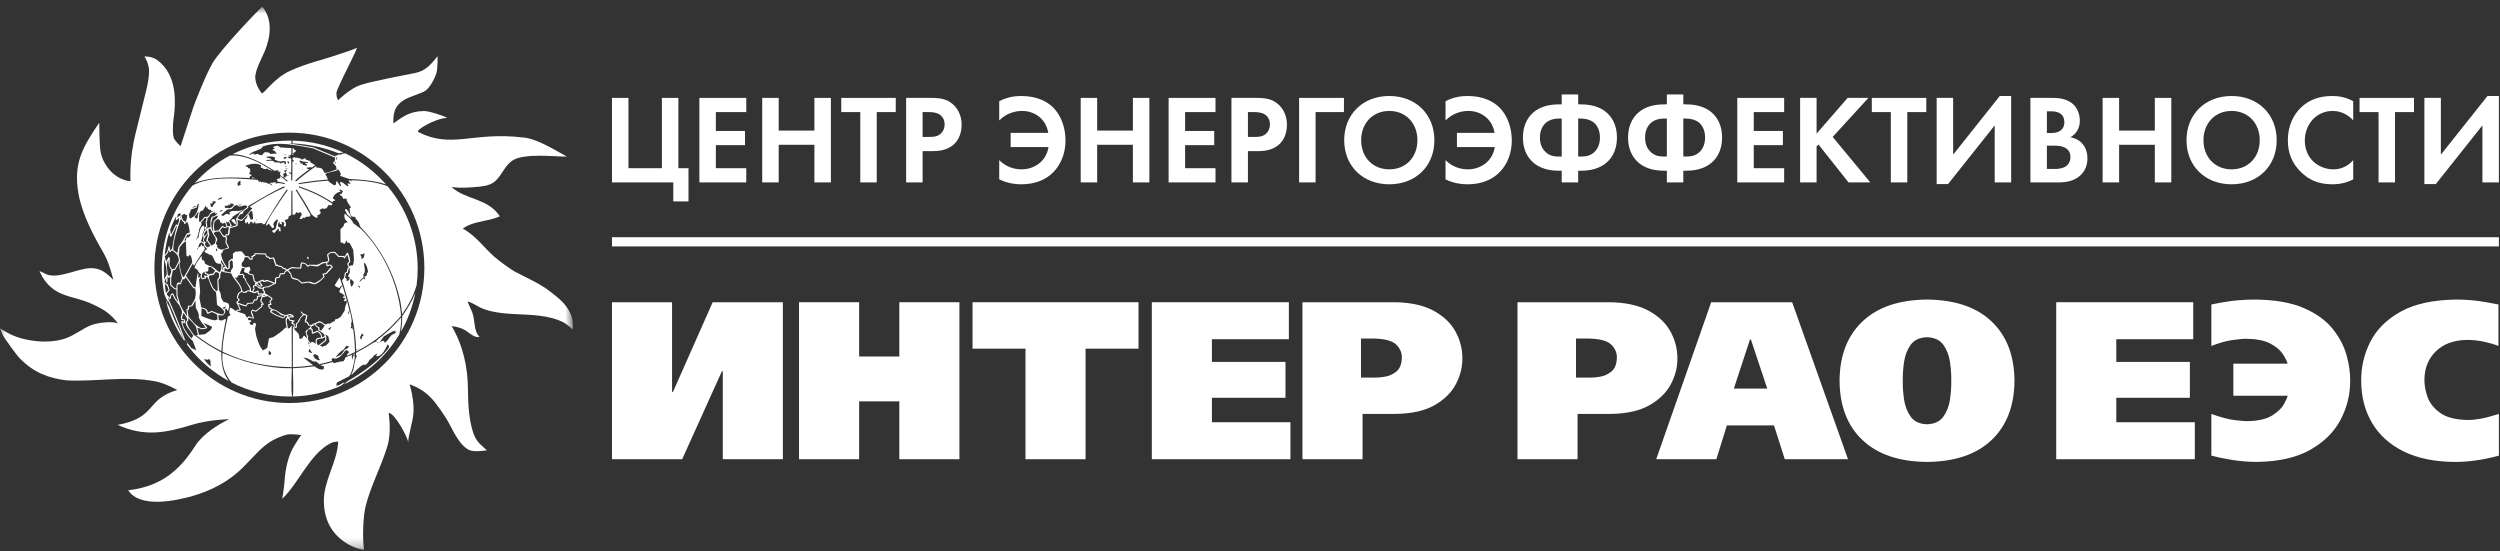<svg xmlns="http://www.w3.org/2000/svg" xmlns:xlink="http://www.w3.org/1999/xlink" width="272" height="60" viewBox="0 0 272 60">
  <rect x="0" y="0" width="272" height="60" fill="#333333" stroke="none"/>
  <defs>
    <polygon id="interrao-a" points=".049 .729 62.331 .729 62.331 59.758 .049 59.758"/>
  </defs>
  <g fill="none" fill-rule="evenodd">
    <mask id="interrao-b" fill="#fff">
      <use xlink:href="#interrao-a"/>
    </mask>
    <path fill="#FFF" d="M59.805,31.679 C58.689,30.826 57.323,30.235 56.082,29.587 C55.507,29.286 54.196,28.298 53.803,27.951 C52.57,26.862 51.835,25.71 50.356,24.866 C50.356,24.866 50.677,24.637 51.002,24.498 C52.09,24.029 53.323,24.023 54.383,23.531 C53.029,21.505 50.658,21.779 49.116,20.333 C50.026,20.502 51.226,20.397 52.151,20.31 C53.848,20.148 54.108,19.55 54.909,18.352 C55.139,18.006 55.46,17.66 55.736,17.476 C56.998,16.635 60.257,17.041 61.687,17.041 C60.428,16.361 58.449,15.098 57,14.968 C51.38,14.279 49.227,16.236 45.512,14.368 C45.1,14.21 47.317,12.876 48.658,12.827 C48.382,12.644 46.716,12.066 46.103,12.079 C44.635,12.112 43.916,12.62 42.792,13.43 C42.792,12.358 42.865,11.58 43.912,10.905 C44.556,10.49 45.838,10.196 46.315,9.847 C46.795,9.5 47.291,8.551 47.465,8.015 C47.639,7.482 47.611,6.115 47.611,6.115 C46.881,7.023 46.32,7.713 45.131,7.949 C45.131,7.949 40.336,8.856 39.189,9.259 C38.041,9.659 36.786,10.905 36.786,10.905 C36.786,10.905 36.611,10.689 36.599,10.152 C36.587,9.62 39.125,4.994 38.789,5.209 C38.454,5.424 36.907,5.877 35.988,6.197 C35.066,6.519 33.475,6.852 31.593,7.693 C29.713,8.538 28.632,10.383 28.458,10.127 C28.285,9.874 27.856,9.35 27.778,8.538 C27.698,7.722 28.468,6.37 28.778,5.635 C29.435,4.058 29.716,2.156 28.538,0.729 C28.109,1.063 23.968,5.418 23.118,6.879 C22.272,8.341 21.063,11.583 21.063,11.583 L19.648,15.904 C19.648,15.904 19.221,15.529 18.968,15.141 C18.713,14.754 18.847,13.23 18.847,13.23 C19.192,10.941 19.236,8.154 17.14,6.557 C16.525,6.09 15.71,6.143 15.71,6.143 C15.71,6.143 16.262,6.911 16.218,7.895 C16.17,8.869 15.897,9.885 15.897,9.885 L14.829,14.204 C13.922,17.709 14.282,19.728 14.161,19.713 C12.534,19.541 11.289,18.1 10.957,16.599 C10.799,15.86 10.799,13.348 10.799,13.348 C8.978,16.032 7.972,17.766 8.529,21.025 C8.914,23.276 10.174,25.64 11.317,27.615 C11.904,28.63 12.331,30.45 12.331,30.45 C11.644,29.762 11.001,29.172 9.93,29.172 C8.365,29.172 6.163,30.543 4.805,29.726 C4.69,29.654 4.3,29.494 4.3,29.494 C4.3,29.494 4.506,29.954 4.62,30.139 C6.079,32.486 7.923,32.07 10.136,33.132 C11.336,33.694 12.009,34.111 12.849,35.201 C12.244,34.899 10.628,35.124 10.021,35.342 C9.014,35.698 8.173,36.47 7.079,36.836 C5.336,37.418 2.869,37.185 1.195,36.398 C0.805,36.216 0,35.732 0,35.732 C0,35.732 0.139,36.146 0.322,36.491 C0.506,36.836 1.793,38.635 2.207,39.048 C3.689,40.53 5.252,41.142 7.256,41.386 C10.667,41.541 13.632,40.875 16.893,41.488 C17.998,41.693 19.284,42.432 19.284,42.432 C15.796,43.468 17.111,45.426 12.802,46.231 C15.746,47.554 18.033,47.091 20.847,46.231 C22.8,45.632 24.938,45.61 24.938,45.61 C23.66,46.198 22.012,47.302 21.259,48.486 C19.437,51.36 17.347,52.94 13.951,53.343 C15.225,55.339 19.203,54.466 20.941,53.967 C22.992,53.381 24.919,52.378 26.431,50.856 C26.729,50.559 27.628,49.638 27.949,49.293 C28.27,48.945 28.776,48.486 29.283,48.139 C29.787,47.794 30.707,47.404 31.19,47.289 C31.673,47.175 32.822,47.335 32.822,47.335 C32.822,47.335 32.822,47.335 32.728,47.404 C32.638,47.475 32.338,48.002 32.108,48.346 C31.355,49.483 31.044,51.018 30.96,52.355 C30.914,53.069 30.707,54.266 30.707,54.266 C32.523,52.553 33.713,49.36 35.992,48.211 C36.362,48.027 36.8,48.049 36.8,48.049 C36.684,50.31 35.235,52.233 35.235,54.494 C35.235,59.108 39.626,59.949 39.601,59.789 C39.429,58.546 39.485,56.265 39.787,55.046 C40.331,52.883 41.487,50.725 42.153,48.532 C42.48,47.46 42.435,46.043 42.292,44.94 C42.911,44.856 44.492,47.792 44.406,48.164 C44.406,47.372 44.903,45.957 44.979,45.009 C45.061,44.021 44.849,42.761 44.565,41.81 C45.753,42.24 46.594,42.847 47.37,43.835 C47.716,44.272 48.243,45.032 48.543,45.516 C49.22,46.606 49.778,48.18 50.886,48.878 C51.418,49.212 52.368,49.07 52.975,48.993 C52.434,48.497 51.96,48.161 51.645,47.475 C51.043,46.151 50.913,43.931 50.913,42.432 C50.913,40.004 50.379,37.57 49.139,35.477 C49.769,35.553 50.345,35.713 50.864,36.099 C51.134,36.304 51.803,36.84 52.172,36.628 C51.493,36.01 51.714,34.796 51.369,33.96 C51.254,33.683 50.864,32.809 50.864,32.809 C51.359,32.896 51.877,33.289 52.332,33.498 C53.373,33.975 54.795,34.11 55.917,34.168 C57.77,34.269 59.656,34.246 61.345,35.089 C61.529,35.18 62.331,35.847 62.331,35.847 C62.331,35.353 62.339,34.849 62.169,34.374 C61.746,33.163 60.77,32.425 59.805,31.679 Z M31.484,43.848 C23.374,43.848 16.8,37.264 16.8,29.14 C16.8,21.018 23.374,14.432 31.484,14.432 C39.597,14.432 46.17,21.018 46.17,29.14 C46.17,37.264 39.597,43.848 31.484,43.848 Z" mask="url(#interrao-b)"/>
    <path fill="#FFF" d="M25.198,41.616 C24.426,40.77 24.091,39.531 24.21,38.397 C26.331,39.326 28.316,39.848 30.637,40.046 C31.005,40.05 31.374,40.057 31.748,40.066 C31.748,40.39 31.637,42.747 31.789,43.138 C31.7,43.142 31.611,43.142 31.523,43.142 C29.246,43.142 27.094,42.591 25.198,41.616 Z M31.854,43.138 C31.97,42.736 31.865,40.387 31.865,40.066 C32.657,40.027 33.439,39.961 34.22,39.853 C34.524,40.093 34.817,40.266 35.21,40.182 C35.222,40.077 35.239,39.975 35.253,39.872 C35.128,39.827 35.003,39.783 34.878,39.739 C34.878,39.728 34.878,39.72 34.878,39.714 C35.315,39.626 35.748,39.505 36.173,39.392 C36.247,39.392 36.265,39.447 36.305,39.505 C37.131,39.314 37.131,39.314 37.193,39.314 C37.361,39.403 37.552,39.094 37.552,38.941 C37.602,38.839 38.203,38.643 38.331,38.589 C38.188,38.965 38.318,38.827 38.345,39.138 C38.352,39.133 38.36,39.129 38.37,39.125 C38.37,38.898 38.381,38.85 38.486,38.667 C38.519,38.663 38.549,38.663 38.581,38.663 C38.635,38.777 38.545,39.258 38.531,39.373 C38.424,39.877 38.304,40.517 37.992,40.934 C37.565,41.156 37.139,41.373 36.714,41.592 C36.564,41.759 36.627,41.708 36.609,41.871 C36.583,41.883 36.553,41.899 36.526,41.914 C36.876,42.088 37.303,41.535 37.497,41.632 C37.361,41.763 37.218,41.879 37.07,41.985 C35.464,42.688 33.703,43.095 31.854,43.138 Z M37.405,41.834 C37.531,41.722 37.678,41.611 37.762,41.51 C39,40.775 40.055,40.086 41.114,39.117 C41.409,38.779 42.189,38.149 42.321,37.747 C42.271,37.696 42.354,37.593 42.325,37.548 C42.204,37.629 42.216,37.52 42.202,37.433 C41.95,37.888 41.633,38.767 40.961,38.767 C40.884,38.663 41.064,38.534 41.064,38.438 C40.926,38.522 40.793,38.608 40.662,38.694 C40.639,38.854 40.332,39.043 40.205,39.149 C40.077,39.399 39.83,39.827 39.547,39.667 C39.057,39.91 38.631,40.439 38.233,40.807 C38.233,40.696 38.4,40.372 38.439,40.258 C38.545,39.889 38.6,38.982 38.834,38.77 C38.711,38.658 38.717,38.54 38.756,38.38 C39.445,38.016 40.122,37.62 40.778,37.193 C40.739,37.249 40.739,37.249 40.746,37.259 C40.952,37.158 40.952,37.158 41.013,37.116 C41.005,37.099 40.999,37.088 40.993,37.075 C40.913,37.118 40.913,37.118 40.88,37.116 C41.903,36.351 42.783,35.531 43.618,34.56 C43.627,34.556 43.634,34.553 43.646,34.553 C43.637,35.175 43.6,35.816 43.431,36.416 C42.005,38.767 39.907,40.661 37.405,41.834 Z M18.034,32.665 C18.164,32.928 18.306,33.186 18.454,33.448 C18.795,34.379 19.166,35.263 19.645,36.132 C19.74,36.398 19.847,36.663 19.97,36.917 C19.957,36.861 19.944,36.801 19.932,36.744 C19.395,35.335 18.836,33.934 18.221,32.558 C18.221,32.606 18.314,32.93 18.314,32.973 C18.154,32.659 18.012,32.352 17.889,32.036 C17.7,31.128 17.602,30.185 17.602,29.22 C17.602,25.778 18.864,22.619 20.947,20.185 C22.76,19.206 25.221,19.388 27.194,19.499 C27.21,19.518 27.224,19.544 27.241,19.564 C27.271,19.544 27.271,19.544 27.288,19.512 C27.547,19.531 27.81,19.554 28.073,19.577 C28.095,19.621 28.095,19.621 28.107,19.699 C28.165,19.711 28.165,19.737 28.158,19.796 C28.236,19.786 28.236,19.786 28.349,19.745 C28.367,19.754 28.381,19.766 28.398,19.777 C28.398,19.801 28.398,19.824 28.398,19.848 C28.558,19.848 28.64,19.658 28.692,19.895 C28.89,19.769 29.054,19.926 29.252,20.021 C29.26,20.001 29.272,19.985 29.286,19.97 C29.309,19.97 29.333,19.97 29.361,19.97 C29.422,20.065 29.434,20.131 29.549,20.185 C29.562,20.153 29.571,20.123 29.583,20.091 C29.505,20.044 29.374,19.965 29.432,19.863 C29.519,19.863 29.581,19.886 29.662,19.918 C29.678,19.853 29.678,19.853 29.692,19.836 C29.801,19.848 29.893,19.829 30.013,19.843 C30.003,19.891 29.995,19.937 29.989,19.985 C30.335,19.855 30.587,19.957 30.965,20.021 C30.98,19.988 30.993,19.963 31.014,19.934 C30.987,19.913 30.987,19.913 30.146,19.745 C30.146,19.686 30.194,19.679 30.241,19.659 C30.194,19.628 30.153,19.601 30.108,19.574 C30.108,19.394 30.394,19.523 30.51,19.304 C30.485,19.252 30.474,19.233 30.474,19.174 C30.621,19.174 31.056,19.621 31.218,19.759 C31.249,19.737 31.283,19.718 31.32,19.699 C31.171,19.569 31.019,19.445 30.874,19.319 C30.936,19.304 31,19.292 31.065,19.279 C31.058,19.265 31.056,19.248 31.056,19.233 C31.096,19.193 31.12,19.196 31.182,19.201 C31.186,19.171 31.192,19.14 31.193,19.107 C31.27,19.086 31.32,19.124 31.393,19.15 C31.397,19.142 31.407,19.14 31.413,19.134 C31.379,19.124 31.36,19.099 31.341,19.069 C31.296,19.064 31.249,19.064 31.205,19.064 C31.192,19.033 31.182,18.982 31.21,18.955 C31.12,18.811 31.089,18.835 31.101,18.649 C31.128,18.63 31.159,18.609 31.192,18.59 C31.192,18.558 31.192,18.558 31.154,18.48 C31.101,18.535 31.04,18.527 30.965,18.531 C30.942,18.571 30.924,18.609 30.903,18.649 C30.948,18.673 30.991,18.696 31.038,18.718 C31.038,18.747 31.04,18.775 31.044,18.805 C30.88,18.872 30.852,18.876 30.787,19.025 C30.897,19.054 30.874,19.131 30.876,19.236 C30.736,19.331 30.253,18.971 30.551,18.704 C30.45,18.68 30.33,18.699 30.239,18.649 C30.239,18.622 30.239,18.593 30.239,18.571 C30.27,18.55 30.303,18.535 30.342,18.52 C30.18,18.468 30.042,18.579 29.88,18.587 C28.485,17.724 26.987,16.827 25.305,16.771 C27.18,15.83 29.291,15.299 31.523,15.299 C31.586,15.299 31.649,15.302 31.71,15.302 C31.708,15.398 31.708,15.498 31.708,15.6 C31.629,15.6 31.552,15.6 31.476,15.606 C32.345,15.742 33.216,15.884 34.084,16.025 C36.501,17.043 36.501,17.043 36.536,17.043 C36.51,17.016 36.487,16.992 36.47,16.966 C36.543,16.935 36.622,16.89 36.703,16.902 C36.772,16.755 37.092,16.839 37.208,16.831 C37.168,16.811 37.131,16.792 37.092,16.772 C37.248,16.724 37.416,16.695 37.579,16.69 C39.268,17.511 40.763,18.661 41.989,20.058 C41.875,20.026 41.614,19.937 41.292,19.853 C40.197,19.609 39.116,19.533 38.001,19.472 C37.051,19.163 37.051,19.163 37.017,19.14 C37.012,19.115 37.012,19.097 37.012,19.077 C37.051,19.035 37.094,19.035 37.106,18.982 C37.031,18.907 37.024,18.805 37.001,18.704 C36.913,18.593 36.822,18.484 36.732,18.374 C36.726,18.417 36.726,18.462 36.726,18.503 C36.482,18.668 35.532,18.742 35.395,18.952 C35.508,19.147 35.607,19.319 35.682,19.531 C34.614,19.615 33.551,19.742 32.5,19.931 C32.493,19.937 32.485,19.947 32.481,19.955 C32.5,19.975 32.513,20.004 32.532,20.032 C33.575,19.88 34.627,19.718 35.685,19.659 C35.867,19.843 36.173,20.075 36.411,20.177 C36.459,20.134 36.51,20.091 36.56,20.046 C36.573,19.759 36.573,19.759 36.59,19.734 C36.615,19.734 36.645,19.734 36.675,19.734 C36.789,19.906 36.901,20.08 37.017,20.253 C37.051,20.216 37.067,20.216 37.117,20.216 C37.112,20.166 37.112,20.166 36.989,19.925 C37.003,19.533 37.665,20.177 37.746,20.234 C37.785,20.235 37.828,20.241 37.872,20.246 C37.872,20.189 37.878,20.174 37.911,20.131 C37.828,20.058 37.828,20.058 37.797,20.007 C37.804,19.988 37.815,19.975 37.828,19.957 C37.94,19.957 38.052,19.994 38.164,20.021 C38.093,19.904 37.944,19.745 37.944,19.606 C38.11,19.606 38.233,19.745 38.36,19.745 C38.297,19.699 38.233,19.653 38.177,19.606 C39.536,19.659 40.887,19.768 42.166,20.261 C44.209,22.685 45.444,25.815 45.444,29.22 C45.444,29.831 45.406,30.433 45.327,31.024 C44.993,32.194 44.469,33.172 43.758,34.184 C43.742,34.138 43.687,33.601 43.586,32.923 C42.925,29.749 41.433,26.988 39.188,24.656 C39.053,24.24 39.019,24.071 38.69,23.79 C38.692,23.756 38.697,23.719 38.702,23.684 C38.639,23.645 38.581,23.61 38.522,23.575 C38.014,23.662 38.091,22.986 38.029,22.693 C38.055,22.657 38.055,22.657 38.188,22.567 C38.059,22.352 37.711,21.941 37.711,21.694 C37.735,21.67 37.75,21.664 37.738,21.627 C37.601,21.619 37.462,21.614 37.33,21.612 C37.306,21.587 37.306,21.587 37.235,21.372 C37.146,21.315 37.061,21.254 36.973,21.196 C36.969,21.168 36.965,21.141 36.965,21.117 C37.008,21.076 37.092,21.109 37.146,21.117 C37.197,21.013 37.241,20.918 37.321,20.836 C37.248,20.78 37.077,20.608 36.986,20.608 C36.962,20.645 36.939,20.678 36.915,20.714 C36.935,20.753 36.989,20.753 37.029,20.765 C37.044,20.797 37.044,20.843 37.024,20.872 C36.615,20.931 36.328,21.196 36.205,21.587 C36.286,21.638 36.371,21.694 36.455,21.747 C36.45,21.773 36.45,21.796 36.45,21.824 C36.397,21.849 36.397,21.849 36.205,21.885 C36.198,21.931 36.194,21.985 36.19,22.034 C35.042,21.27 33.853,20.714 32.551,20.275 C32.533,20.311 32.522,20.345 32.512,20.385 C33.803,20.823 35.021,21.379 36.147,22.16 C36.166,22.43 35.952,22.315 35.733,22.309 C35.664,22.422 35.599,22.539 35.535,22.657 C35.302,22.714 35.302,22.714 35.185,22.725 C35.155,22.7 35.128,22.677 35.102,22.657 C35.018,22.707 34.796,22.809 34.755,22.893 C34.829,23.006 34.891,23.045 34.902,23.177 C34.77,23.304 34.698,23.429 34.51,23.415 C34.531,23.497 34.571,23.578 34.56,23.662 C34.324,23.783 34.019,23.416 33.88,23.295 C33.416,22.376 32.84,21.486 32.275,20.619 C32.184,20.665 32.184,20.665 32.173,20.683 C32.725,21.54 33.253,22.422 33.757,23.308 C33.743,23.378 33.764,23.421 33.764,23.497 C33.526,23.692 33.312,23.449 33.132,23.732 C33.107,23.732 33.081,23.732 33.059,23.732 C33.023,23.688 32.991,23.648 32.963,23.61 C32.925,23.864 32.751,23.88 32.584,23.771 C32.729,23.512 32.995,23.276 32.675,23.094 C32.551,23.094 32.407,23.28 32.345,23.1 C32.251,23.1 32.251,23.1 32.236,23.088 C32.217,23.15 32.191,23.21 32.132,23.236 C32.132,23.405 31.967,23.351 31.825,23.358 C31.817,22.488 31.813,21.619 31.811,20.749 C31.77,20.749 31.735,20.749 31.7,20.749 C31.695,21.627 31.691,22.507 31.688,23.39 C31.591,23.447 31.495,23.499 31.405,23.555 C31.355,23.904 31.341,23.834 30.987,23.925 C30.98,23.936 30.973,23.944 30.968,23.954 C31.069,24.151 31.237,24.439 31.018,24.659 C30.775,24.659 30.897,24.401 30.942,24.27 C30.85,24.215 30.702,24.075 30.602,24.174 C30.634,24.237 30.664,24.3 30.697,24.362 C30.682,24.397 30.682,24.397 30.63,24.429 C30.412,24.314 30.394,24.335 30.394,24.095 C30.285,24.229 30.241,24.464 30.253,24.641 C30.343,24.686 30.435,24.735 30.524,24.78 C30.517,24.863 30.509,24.945 30.501,25.032 C30.521,25.04 30.539,25.052 30.562,25.064 C30.562,25.235 30.412,25.168 30.33,25.084 C30.33,25 30.33,24.917 30.331,24.84 C30.239,24.84 29.941,25.254 29.871,25.337 C29.751,25.337 29.611,25.227 29.611,25.102 C29.71,25.049 29.955,24.945 29.976,24.925 C30.062,24.587 30.153,24.256 30.241,23.924 C30.207,23.907 30.169,23.893 30.14,23.875 C29.955,24.007 29.744,24.21 29.744,24.456 C29.784,24.541 29.82,24.6 29.82,24.695 C29.751,24.761 29.713,24.824 29.611,24.813 C29.361,24.468 29.361,24.468 29.246,24.33 C29.152,24.413 29.067,24.519 28.943,24.537 C28.797,24.314 30.46,21.918 30.702,21.549 C30.901,21.254 31.104,20.964 31.309,20.675 C31.296,20.647 31.225,20.615 31.193,20.626 C30.343,21.847 29.569,23.096 28.809,24.373 C28.73,24.397 28.652,24.397 28.571,24.397 C28.525,24.355 28.544,24.304 28.571,24.256 C28.494,24.251 28.011,24.307 27.786,24.317 C27.771,24.3 27.771,24.3 27.753,24.071 C27.687,24.159 27.624,24.245 27.56,24.33 C27.444,24.33 27.463,24.229 27.46,24.134 C27.317,24.134 27.317,24.134 27.241,24.151 C27.197,24.234 27.154,24.314 27.111,24.397 C27.087,24.394 27.064,24.394 27.041,24.394 C27.002,24.304 26.962,24.215 26.924,24.124 C26.876,24.183 26.829,24.245 26.785,24.307 C26.758,24.304 26.736,24.304 26.712,24.304 C26.655,24.194 26.635,24.048 26.635,23.925 C26.89,23.704 26.885,23.699 26.948,23.378 C26.729,23.597 26.519,23.821 26.308,24.046 C26.151,24.046 25.974,23.947 25.83,23.888 C25.847,24.079 25.969,24.471 25.755,24.617 C25.509,24.686 25.262,24.761 25.016,24.836 C24.999,25.098 25.05,25.761 24.648,25.6 C24.636,25.633 24.619,25.666 24.608,25.702 C24.772,25.922 24.662,26.066 24.636,26.34 C25.062,27.195 25.03,26.948 24.381,27.152 C24.219,27.253 24.249,27.415 24.151,27.545 C24.115,27.545 24.077,27.545 24.046,27.545 C24.099,28.213 24.405,28.617 24.745,29.188 C24.775,29.184 24.811,29.182 24.845,29.182 C24.849,28.946 24.858,28.711 24.865,28.479 C24.909,28.371 25.136,28.148 25.246,28.148 C25.28,28.199 25.28,28.199 25.31,28.209 C25.367,28.024 25.338,27.796 25.338,27.599 C25.443,27.529 25.67,27.266 25.792,27.386 C25.924,27.32 26.151,27.356 26.304,27.352 C26.439,27.519 26.57,27.687 26.704,27.856 C27.026,27.886 27.087,27.829 27.212,28.123 C27.264,28.127 27.317,28.132 27.368,28.137 C27.358,28.049 27.347,27.966 27.338,27.886 C27.39,27.861 27.411,27.852 27.47,27.847 C27.488,27.724 27.539,27.746 27.669,27.732 C27.669,27.673 27.664,27.596 27.695,27.545 C28.875,27.57 28.875,27.57 28.932,27.585 C28.957,27.615 28.957,27.615 29.039,27.878 C29.166,27.918 29.363,27.918 29.37,28.074 C29.723,28.002 29.723,28.002 29.781,28.002 C29.898,28.119 30.015,28.64 30.072,28.816 C30.129,28.796 30.146,28.786 30.212,28.786 C30.33,28.949 30.463,28.884 30.645,28.949 C30.806,29.111 30.833,29.177 31.058,29.177 C31.104,29.228 31.15,29.279 31.197,29.335 C31.393,29.248 31.618,29.079 31.825,29.047 C32.116,29.108 32.377,29.111 32.673,29.115 C32.673,28.884 32.648,28.703 32.831,28.535 C33.181,28.608 33.267,28.633 33.509,28.887 C33.545,28.88 33.545,28.88 33.68,28.796 C34.368,28.77 34.442,28.954 35.03,28.543 C35.265,28.479 35.52,28.538 35.713,28.371 C35.689,28.151 35.593,27.881 35.593,27.676 C35.965,27.366 35.96,27.404 36.444,27.404 C36.59,27.545 36.734,27.695 36.881,27.846 C37.04,27.846 37.204,27.846 37.371,27.846 C37.401,27.878 37.43,27.913 37.468,27.947 C37.565,27.796 37.661,27.642 37.762,27.493 C37.785,27.493 37.811,27.493 37.841,27.493 C37.981,27.778 38.091,28.165 38.113,28.484 C37.851,28.762 37.872,28.699 38.067,29.036 C38.117,28.814 38.151,28.875 38.381,28.875 C38.608,28.371 38.462,27.724 38.424,27.167 C38.297,26.919 38.169,26.676 38.041,26.436 C37.944,26.412 37.847,26.385 37.75,26.365 C37.711,26.298 37.771,26.269 37.776,26.21 C37.738,26.209 37.699,26.204 37.661,26.2 C37.623,26.302 37.576,26.427 37.514,26.513 C37.468,26.513 37.423,26.513 37.382,26.513 C37.342,26.469 37.303,26.427 37.266,26.385 C37.197,26.391 37.113,26.427 37.055,26.385 C37.049,25.906 37.044,25.429 37.04,24.954 C37.164,24.817 37.293,24.677 37.421,24.546 C37.416,24.488 37.413,24.429 37.409,24.373 C37.506,24.314 37.635,24.185 37.751,24.204 C37.764,24.164 37.776,24.124 37.793,24.084 C37.521,24.016 37.378,23.473 37.52,23.244 C37.902,23.594 38.241,23.825 38.443,24.288 C38.722,24.496 39,24.703 39.278,24.914 C41.72,27.356 43.302,30.809 43.627,34.235 C43.622,34.284 43.622,34.329 43.622,34.375 C42.231,36.011 40.676,37.264 38.756,38.243 C38.756,38.193 38.756,38.141 38.756,38.094 C39.181,37.87 39.181,37.87 39.172,37.864 C39.031,37.929 38.89,37.996 38.748,38.067 C38.704,35.593 38.045,33.174 37.319,30.83 C37.19,30.481 37.171,30.545 37.409,30.254 C37.531,29.961 37.401,29.646 37.739,29.58 C37.751,29.439 37.789,29.111 37.931,29.052 C37.739,28.684 37.711,28.743 37.996,28.441 C37.801,27.746 37.801,27.746 37.776,27.701 C37.688,27.832 37.601,27.966 37.514,28.105 C37.492,28.105 37.468,28.105 37.448,28.105 C37.405,28.057 37.361,28.01 37.321,27.964 C37.154,27.964 36.986,27.964 36.822,27.964 C36.679,27.815 36.54,27.666 36.397,27.519 C36.253,27.519 36.107,27.519 35.965,27.519 C35.775,27.687 35.775,27.687 35.724,27.719 C35.724,28.02 36.031,28.459 35.589,28.586 C35.623,28.834 35.623,28.834 35.637,28.852 C36.013,28.727 35.94,28.743 36.221,29.036 C36.221,29.09 35.573,29.746 35.512,29.818 C35.417,29.831 35.323,29.85 35.233,29.871 C35.227,29.921 35.308,30.047 35.315,30.127 C35.066,30.398 34.535,30.929 34.16,30.929 C33.949,30.865 33.743,30.804 33.533,30.745 C33.297,30.779 33.064,30.816 32.831,30.855 C32.683,30.734 32.538,30.612 32.393,30.489 C31.727,30.295 31.73,30.444 31.582,29.823 C31.484,29.71 31.386,29.6 31.291,29.491 C31.205,29.491 31.12,29.55 31.051,29.588 C30.991,29.927 30.891,29.823 30.539,29.85 C30.438,30.262 30.485,30.196 30.062,30.29 C30.019,30.855 30.019,30.855 30.003,30.887 C29.713,30.925 29.489,31.164 29.216,31.253 C28.848,31.304 28.73,31.207 28.673,31.536 C28.722,31.583 28.773,31.634 28.827,31.684 C28.824,31.756 28.824,31.826 28.824,31.899 C29.069,32.057 29.319,32.212 29.571,32.369 C29.741,32.563 29.611,32.598 29.442,32.777 C29.46,32.91 29.532,33.036 29.532,33.174 C29.501,33.19 29.501,33.19 29.309,33.186 C29.309,33.257 29.309,33.257 29.352,33.443 C29.46,33.51 29.563,33.577 29.672,33.643 C30.322,33.694 30.748,34.553 31.461,34.165 C31.668,34.126 31.974,34.289 31.974,34.516 C31.94,34.533 31.461,34.544 31.397,34.56 C31.418,34.564 31.443,34.568 31.464,34.573 C31.495,34.642 31.527,34.717 31.56,34.791 C31.7,34.81 31.931,34.815 32.041,34.896 C32.041,34.909 32.041,34.924 32.041,34.94 C31.837,35.12 31.837,35.12 31.831,35.139 C31.879,35.187 31.959,35.18 32.025,35.187 C32.041,35.216 32.041,35.216 32.076,35.542 C32.108,35.542 32.152,35.542 32.191,35.542 C32.191,35.226 32.102,35.221 32.358,35.086 C32.533,34.714 32.648,34.513 32.951,34.23 C32.941,34.184 32.751,34.029 32.709,33.937 C32.762,33.776 32.892,34.007 32.932,34.062 C33.093,34.134 33.253,34.204 33.408,34.274 C33.493,34.456 33.343,34.787 33.293,34.964 C33.526,34.978 33.517,35.1 33.626,35.326 C33.737,35.333 33.853,35.338 33.965,35.348 C33.969,35.321 33.971,35.294 33.976,35.263 C34.242,35.175 34.498,35.055 34.753,34.937 C34.955,34.968 35.206,35.19 35.381,35.305 C35.526,35.262 35.685,35.187 35.842,35.187 C35.856,35.211 35.872,35.24 35.891,35.263 C35.961,35.1 36.247,35.012 36.409,34.924 C36.47,34.779 36.47,34.779 36.521,34.688 C36.586,34.688 36.606,34.694 36.656,34.733 C36.79,34.642 36.931,34.556 37.071,34.47 C37.22,34.227 37.371,33.989 37.525,33.75 C37.468,33.359 37.725,33.133 37.739,32.737 C37.746,32.737 37.75,32.737 37.757,32.737 C37.841,33.071 37.925,33.409 38.014,33.745 C37.94,33.817 37.902,33.989 37.866,34.088 C37.894,34.126 37.925,34.165 37.956,34.208 C37.971,34.066 37.988,33.928 38.007,33.784 C38.164,33.975 38.284,34.932 38.284,35.065 C38.252,35.077 38.221,35.089 38.188,35.105 C38.192,35.18 38.285,35.579 38.149,35.614 C38.164,35.648 38.171,35.676 38.188,35.708 C38.352,35.72 38.352,35.696 38.388,35.838 C38.404,35.835 38.419,35.835 38.435,35.835 C38.543,36.659 38.613,37.472 38.622,38.305 C38.18,38.518 38.18,38.518 37.699,38.728 C37.77,38.56 37.851,38.408 38.007,38.309 C37.887,38.214 37.739,38.032 37.582,38.129 C37.325,38.499 36.75,39.234 36.235,38.96 C36.217,38.96 36.203,38.96 36.184,38.96 C36.142,39.018 36.103,39.081 36.065,39.146 C36.093,39.184 36.119,39.226 36.147,39.27 C35.671,39.406 35.181,39.519 34.7,39.635 C34.698,39.596 34.691,39.556 34.69,39.519 C34.623,39.536 34.623,39.536 34.549,39.531 C34.524,39.497 34.524,39.447 34.549,39.409 C34.48,39.344 34.156,39.327 34.054,39.314 C33.671,39.098 33.433,38.926 32.991,38.898 C33.349,39.177 33.71,39.458 34.07,39.739 C33.336,39.841 32.604,39.91 31.865,39.946 C31.862,38.462 31.862,36.977 31.862,35.497 C31.954,35.52 32.041,35.809 32.08,35.897 C32.475,36.304 32.584,36.323 32.573,36.861 C32.81,36.896 32.963,36.775 33.008,36.559 C33.139,36.427 33.331,36.801 33.384,36.817 C33.436,36.473 33.202,36.369 33.271,35.995 C33.433,35.872 33.779,35.676 33.81,35.458 C33.482,35.441 33.533,35.406 33.382,35.097 C33.311,35.089 33.242,35.086 33.177,35.081 C33.102,34.954 33.311,34.544 33.297,34.347 C33.172,34.297 33.172,34.297 33.079,34.274 C32.963,34.375 32.843,34.479 32.729,34.585 C32.613,34.83 32.538,35.108 32.303,35.247 C32.298,35.367 32.298,35.492 32.298,35.619 C32.048,35.87 31.944,35.454 31.935,35.307 C31.818,35.307 31.688,35.218 31.688,35.097 C31.735,35.05 31.785,35.004 31.828,34.954 C31.522,34.909 31.488,34.947 31.379,34.677 C31.328,34.669 31.282,34.661 31.232,34.657 C31.229,34.75 31.218,34.838 31.178,34.92 C31.229,35.187 31.282,35.454 31.33,35.725 C31.397,35.716 31.464,35.708 31.534,35.701 C31.579,35.619 31.622,35.537 31.662,35.461 C31.688,35.458 31.712,35.454 31.735,35.454 C31.739,36.949 31.741,38.448 31.748,39.946 C29.101,39.92 26.604,39.424 24.204,38.264 C24.234,36.977 24.509,35.708 24.791,34.456 C24.884,34.397 24.98,34.338 25.077,34.284 C24.871,33.953 24.943,33.856 25.035,33.472 C25.181,33.472 25.546,33.759 25.68,33.844 C25.919,33.547 25.785,33.709 26.07,33.709 C25.999,33.535 25.857,33.05 25.704,32.961 C25.704,32.837 25.873,32.719 25.951,32.633 C25.665,32.329 25.77,32.307 25.912,31.899 C26.07,31.766 26.07,31.766 26.246,31.648 C26.16,30.921 25.416,30.463 25.181,29.786 C24.871,29.588 24.419,29.749 24.137,29.491 C23.941,29.764 23.961,29.857 23.969,30.196 C23.897,30.29 23.829,30.385 23.762,30.48 C23.78,30.843 23.805,31.207 23.829,31.574 C24.026,31.86 24.024,32.058 24.07,32.428 C24.152,32.567 24.234,32.703 24.316,32.839 C24.721,32.969 24.936,32.91 24.936,33.392 C24.892,33.54 24.855,33.689 24.814,33.838 C24.806,33.838 24.8,33.838 24.791,33.838 C24.729,33.74 24.67,33.648 24.612,33.554 C24.564,33.606 24.521,33.658 24.478,33.714 C24.526,34.081 24.526,34.004 24.242,34.321 C24.169,34.326 24.169,34.326 23.757,34.27 C23.773,34.451 23.788,34.631 23.808,34.81 C24.024,34.882 24.223,34.917 24.388,34.728 C24.455,34.728 24.521,34.733 24.59,34.736 C24.355,35.897 24.151,37.016 24.081,38.196 C23.109,37.711 22.211,37.136 21.343,36.467 C21.404,36.459 21.469,36.454 21.532,36.446 C21.463,36.148 21.399,35.854 21.331,35.562 C21.094,35.201 20.747,34.882 20.456,34.568 C20.496,34.835 20.567,34.835 20.363,34.984 C20.268,35.43 20.901,36.126 21.136,36.499 C21.164,36.504 21.195,36.511 21.227,36.518 C22.11,37.219 23.075,37.808 24.075,38.337 C24.075,39.459 24.201,40.578 24.891,41.455 C21.535,39.624 19.004,36.45 18.034,32.665 Z M22.93,39.87 C22.61,39.581 22.365,39.42 22.216,39.016 C22.253,39.022 22.253,39.022 22.44,39.146 C22.498,39.107 22.561,39.133 22.633,39.139 C22.66,39.114 22.66,39.114 22.672,39.074 C22.702,39.069 22.733,39.067 22.766,39.067 C22.8,39.102 22.8,39.102 22.926,39.322 C22.842,39.49 22.955,39.69 22.93,39.87 Z M34.685,39.203 C34.28,39.067 34.252,39.016 34.061,38.635 C34.255,38.468 34.446,38.576 34.646,38.738 C34.652,38.948 34.665,38.992 34.805,39.146 C34.792,39.195 34.728,39.2 34.685,39.203 Z M36.513,38.879 C36.741,38.545 37.029,38.236 37.378,38.043 C37.457,37.941 37.632,37.64 37.746,37.606 C37.837,37.696 37.879,37.688 38.014,37.699 C37.804,37.896 37.801,37.948 37.525,38.013 C37.392,38.2 37.26,38.392 37.127,38.584 C36.922,38.681 36.721,38.779 36.513,38.879 Z M29.294,38.605 C29.267,38.579 29.242,38.56 29.22,38.54 C29.233,38.232 29.233,38.232 29.252,38.122 C29.333,38.208 29.419,38.298 29.505,38.389 C29.492,38.449 29.481,38.512 29.473,38.576 C29.41,38.584 29.352,38.592 29.294,38.605 Z M38.512,38.605 C38.472,38.589 38.435,38.572 38.395,38.558 C38.555,38.475 38.555,38.475 38.621,38.458 C38.613,38.495 38.602,38.528 38.6,38.57 C38.569,38.579 38.543,38.592 38.512,38.605 Z M33.956,38.419 C33.811,38.392 33.71,38.345 33.583,38.275 C33.583,38.193 33.583,38.193 33.636,37.948 C33.725,38.075 33.923,38.275 33.956,38.419 Z M21.323,38.119 C21.176,38.038 21.01,37.919 20.846,37.896 C20.584,37.556 20.316,37.212 20.089,36.848 C19.533,35.333 18.923,33.828 18.258,32.355 C18.325,32.406 18.458,32.563 18.488,32.577 C18.667,32.488 18.526,32.073 18.77,32.054 C18.957,32.527 19.166,32.793 19.501,33.19 C19.812,33.867 19.9,33.828 19.683,34.479 C19.702,34.838 19.672,34.796 20.031,34.865 C20.026,34.917 20.023,34.968 20.02,35.024 C19.94,34.991 19.804,34.882 19.722,34.932 C19.804,35.737 20.403,36.566 20.968,37.099 C21.109,37.433 21.234,37.76 21.343,38.105 C21.336,38.11 21.327,38.114 21.323,38.119 Z M28.626,38.119 C28.231,37.78 28.076,37.085 27.887,36.591 C27.837,36.312 27.79,36.033 27.741,35.755 C27.8,35.461 28,35.195 27.651,35.105 C27.57,35.167 27.554,35.249 27.513,35.345 C27.427,35.335 27.343,35.333 27.261,35.328 C27.212,35.247 27.165,35.167 27.122,35.089 C27.215,35.089 27.351,34.987 27.351,34.889 C27.288,34.827 27.125,34.838 27.041,34.83 C27.006,34.768 26.962,34.726 26.962,34.65 C27.224,34.412 27.409,34.772 27.624,34.631 C27.624,34.372 27.437,34.148 27.405,33.894 C27.572,33.727 27.649,33.918 27.856,33.918 C28.081,33.733 28.316,33.55 28.545,33.366 C28.545,33.304 28.545,33.245 28.525,33.177 C28.648,33.174 28.648,33.174 28.698,33.155 C28.698,33.001 28.534,32.859 28.436,32.75 C28.475,32.614 28.513,32.476 28.553,32.337 C28.977,32.26 28.977,32.26 29.025,32.239 C29.029,32.212 29.033,32.189 29.039,32.166 C29.202,32.265 29.38,32.362 29.523,32.488 C29.523,32.574 29.363,32.703 29.309,32.767 C29.374,32.997 29.374,32.997 29.383,33.071 C29.319,33.071 29.257,33.071 29.202,33.071 C29.13,33.167 29.206,33.428 29.267,33.524 C29.505,33.671 29.505,33.671 29.523,33.689 C29.46,33.769 29.374,33.836 29.374,33.937 C29.832,34.286 30.239,34.427 30.78,34.637 C30.95,34.618 31.001,34.497 31.092,34.36 C31.159,34.347 31.159,34.347 31.225,34.358 C31.219,34.412 31.218,34.47 31.218,34.529 C30.911,34.599 31.193,35.634 31.214,35.743 C31.171,35.732 31.15,35.67 31.131,35.63 C31.107,35.63 31.089,35.63 31.069,35.63 C30.66,36.073 30.253,36.343 29.744,36.672 C29.279,36.806 29.279,36.806 29.257,36.826 C29.101,37.78 29.101,37.78 29.079,37.847 C28.927,37.936 28.776,38.027 28.626,38.119 Z M33.642,37.804 C33.648,37.699 33.653,37.637 33.717,37.548 C33.725,37.57 33.725,37.57 33.642,37.804 Z M35.09,37.804 C35.083,37.726 35.083,37.726 35.066,37.677 C35.001,37.651 34.788,37.629 34.783,37.617 C35.482,37.08 35.482,37.08 35.501,37.049 C35.501,36.904 35.501,36.759 35.501,36.613 C35.395,36.428 35.395,36.428 35.385,36.386 C35.493,36.45 35.6,36.511 35.713,36.574 C35.76,36.775 35.805,36.972 35.856,37.177 C35.661,37.366 35.493,37.68 35.206,37.656 C35.147,37.747 35.147,37.747 35.09,37.804 Z M34.646,37.57 C34.6,37.506 34.56,37.479 34.497,37.445 C34.371,36.856 34.524,36.891 35.104,36.817 C35.304,36.702 35.304,36.702 35.392,36.669 C35.381,36.782 35.373,36.896 35.37,37.014 C35.128,37.197 34.886,37.38 34.646,37.57 Z M33.603,37.49 C33.5,37.193 33.5,37.193 33.494,37.131 C33.551,37.219 33.614,37.31 33.677,37.407 C33.648,37.457 33.648,37.457 33.603,37.49 Z M20.171,37.264 C20.063,37.099 20.056,37.083 20.023,37.016 C20.101,37 20.077,36.934 20.116,36.923 C20.174,37.038 20.527,37.412 20.318,37.464 C20.268,37.397 20.221,37.332 20.171,37.264 Z M34.331,37.387 C34.113,37.202 33.892,37.092 33.783,37.355 C33.532,36.977 33.532,36.977 33.493,36.891 C33.551,36.582 33.549,36.55 33.363,36.304 C33.377,36.006 33.61,35.657 33.898,35.893 C33.931,36.025 33.898,36.194 33.95,36.309 C34.163,36.309 34.363,36.151 34.575,36.117 C34.783,36.309 34.943,36.408 34.924,36.727 C34.422,36.777 34.27,36.826 34.36,37.387 C34.349,37.387 34.343,37.387 34.331,37.387 Z M41.114,37.35 C41.068,37.286 41.068,37.286 41.032,37.267 C41.151,37.264 41.151,37.264 41.254,37.275 C41.203,37.298 41.157,37.323 41.114,37.35 Z M41.872,37.294 C41.828,37.219 41.788,37.15 41.751,37.08 C41.61,37.053 41.421,37.188 41.298,37.249 C41.451,37.03 41.604,36.814 41.759,36.598 C41.893,36.523 42.849,35.943 42.95,35.974 C42.931,36.003 42.931,36.003 42.931,36.053 C43,36.106 43.074,36.099 43.156,36.092 C42.98,36.28 42.86,36.339 42.622,36.44 C42.33,36.693 42.209,37.075 41.872,37.294 Z M39.22,36.904 C39.22,36.817 39.22,36.751 39.159,36.693 C39.202,36.646 39.202,36.646 39.374,36.304 C39.406,36.312 39.438,36.319 39.471,36.328 C39.501,36.403 39.574,36.499 39.528,36.569 C39.343,36.536 39.37,36.77 39.362,36.891 C39.311,36.896 39.266,36.899 39.22,36.904 Z M38.865,36.84 C38.903,36.79 38.948,36.737 38.992,36.686 C39,36.686 39.006,36.686 39.014,36.693 C38.963,36.737 38.911,36.79 38.865,36.84 Z M20.841,36.826 C20.503,36.507 19.785,35.507 19.885,35.093 C19.958,35.129 20.013,35.17 20.097,35.17 C20.155,35.097 20.14,34.885 20.14,34.787 C20.121,34.768 20.121,34.768 19.817,34.702 C19.804,34.442 19.876,34.286 19.958,34.038 C20.167,34.321 20.312,34.489 20.375,34.83 C19.788,35.259 20.901,36.097 21.03,36.569 C20.875,36.646 20.933,36.71 20.841,36.826 Z M35.054,36.707 C34.987,36.291 34.931,36.28 34.589,35.982 C34.403,36.025 34.227,36.106 34.046,36.175 C34.04,36.067 34.031,35.96 34.022,35.854 C33.956,35.798 33.88,35.739 33.839,35.666 C33.873,35.602 33.899,35.537 33.938,35.481 C33.989,35.472 34.042,35.465 34.096,35.458 C34.12,35.422 34.113,35.371 34.096,35.335 C34.143,35.328 34.189,35.321 34.233,35.315 C34.36,35.531 34.425,35.571 34.645,35.696 C34.645,35.768 34.596,35.819 34.6,35.897 C34.732,35.979 35.395,36.336 35.315,36.569 C35.227,36.613 35.141,36.659 35.054,36.707 Z M21.653,36.434 C21.59,36.175 21.527,35.918 21.469,35.661 C21.633,35.661 21.801,35.809 21.976,35.827 C22.773,35.708 22.625,35.743 22.128,35.124 C22.331,35.211 22.762,35.422 23.075,35.548 C23.036,35.931 22.595,36.132 22.304,36.362 C22.084,36.386 21.869,36.408 21.653,36.434 Z M43.637,36.07 C43.723,35.502 43.751,34.961 43.767,34.372 C44.352,33.577 44.827,32.767 45.191,31.854 C44.903,33.359 44.369,34.779 43.637,36.07 Z M34.949,35.99 C34.627,35.782 34.783,35.905 34.783,35.65 C34.633,35.571 34.351,35.458 34.351,35.254 C34.898,35.007 34.77,35.05 35.308,35.398 C35.308,35.571 35.012,35.802 34.949,35.99 Z M35.78,35.872 C35.619,35.747 35.941,35.609 36.043,35.571 C36.006,35.696 35.961,35.763 35.876,35.864 C35.843,35.864 35.814,35.87 35.78,35.872 Z M38.408,35.782 C38.356,35.681 38.331,35.607 38.37,35.497 C38.385,35.592 38.395,35.686 38.408,35.782 Z M21.938,35.716 C21.254,35.429 21.042,35.055 20.508,34.451 C20.414,33.795 20.414,33.795 20.418,33.718 C20.629,33.671 20.561,33.587 20.567,33.366 C21.052,33.366 20.964,33.201 21.23,32.737 C21.241,32.735 21.254,32.731 21.264,32.731 C21.277,32.774 21.277,32.774 21.304,33.467 C21.452,33.789 21.669,34.079 21.633,34.437 C21.527,34.479 21.888,35.012 21.95,35.105 C22.095,35.283 22.245,35.458 22.393,35.639 C22.24,35.661 22.087,35.689 21.938,35.716 Z M23.36,34.854 C22.824,34.768 22.411,34.592 21.907,34.372 C21.913,34.1 21.921,33.831 21.926,33.561 C22.306,33.623 22.443,33.733 22.539,34.115 C22.68,34.208 22.907,33.957 23.075,33.957 C23.253,34.038 23.431,34.126 23.612,34.212 C23.641,34.385 23.675,34.58 23.66,34.756 C23.553,34.796 23.471,34.838 23.36,34.854 Z M27.488,34.592 C27.361,34.525 27.212,34.424 27.068,34.405 C27.013,34.456 26.958,34.506 26.903,34.56 C26.814,34.533 26.704,34.266 26.654,34.179 C26.369,34.081 26.087,33.985 25.811,33.891 C25.811,33.658 26.191,33.953 26.191,33.689 C26.083,33.413 26.083,33.413 25.936,33.078 C26.191,33.157 26.55,33.33 26.809,33.33 C26.86,33.245 26.911,33.157 26.962,33.071 C27.539,32.956 27.478,33.213 27.709,32.703 C27.778,32.7 27.848,32.696 27.923,32.69 C28.03,32.537 28.073,32.491 28.081,32.307 C28.622,32.194 28.499,32.15 28.331,32.659 C28.324,32.703 28.321,32.747 28.319,32.788 C28.354,32.833 28.59,33.078 28.571,33.123 C28.525,33.086 28.458,32.99 28.398,33.05 C28.399,33.133 28.449,33.268 28.41,33.337 C28.222,33.485 28.038,33.632 27.848,33.78 C27.709,33.803 27.598,33.686 27.448,33.686 C27.133,34.048 27.4,34.138 27.513,34.592 C27.506,34.592 27.5,34.592 27.488,34.592 Z M30.833,34.541 C30.342,34.34 29.922,34.23 29.519,33.898 C29.813,33.494 30.383,34.12 30.64,34.315 C30.748,34.316 30.852,34.326 30.965,34.333 C30.948,34.417 30.884,34.479 30.833,34.541 Z M31.341,34.437 C31.259,34.141 31.813,34.405 31.831,34.412 C31.668,34.417 31.502,34.427 31.341,34.437 Z M20.371,34.412 C20.031,33.942 19.85,33.683 19.607,33.142 C19.509,32.809 19.409,32.479 19.316,32.15 C19.313,31.769 19.311,31.396 19.305,31.019 C19.377,30.967 19.446,30.921 19.518,30.874 C19.564,30.932 19.577,30.943 19.65,30.953 C19.735,30.745 19.817,30.54 19.899,30.338 C19.949,30.38 19.97,30.393 20.031,30.404 C20.089,30.329 20.148,30.254 20.208,30.18 C20.913,31.184 20.913,31.184 21.049,31.361 C21.114,31.366 21.179,31.372 21.245,31.378 C21.245,31.55 21.292,31.714 21.304,31.888 C21.285,31.977 21.245,32.587 21.147,32.644 C21.03,32.844 20.917,33.047 20.802,33.252 C20.697,33.252 20.591,33.252 20.484,33.257 C20.423,33.318 20.445,33.502 20.442,33.591 C20.375,33.596 20.33,33.596 20.287,33.637 C20.375,34.368 20.375,34.368 20.371,34.412 Z M24.172,34.215 C23.762,34.146 23.445,34 23.065,33.828 C22.916,33.856 22.778,33.942 22.638,34 C22.532,33.587 22.275,33.515 21.899,33.443 C21.83,33.099 21.763,32.755 21.696,32.414 C21.706,32.241 21.763,31.888 21.775,31.692 C21.669,30.609 21.669,30.609 21.659,30.417 C21.73,30.326 21.771,30.285 21.782,30.173 C21.704,30.127 21.633,30.216 21.575,30.254 C21.59,29.957 21.59,29.957 21.586,29.758 C21.558,29.758 21.532,29.758 21.505,29.758 C21.399,30.242 21.343,30.765 21.273,31.262 C21.215,31.253 21.159,31.246 21.104,31.242 C20.249,30.037 20.249,30.037 20.235,29.996 C20.481,29.555 20.734,29.111 20.983,28.668 C21.08,28.911 21.08,28.911 21.101,28.93 C21.481,28.298 21.875,27.676 22.293,27.073 C22.262,26.971 22.225,26.84 22.146,26.76 C22.092,26.771 22.041,26.784 21.989,26.796 C21.989,26.736 22.01,26.669 21.976,26.623 C21.95,26.623 21.923,26.623 21.895,26.623 C21.852,26.701 21.811,26.779 21.771,26.862 C21.64,26.849 21.644,26.88 21.637,27.003 C21.622,26.996 21.604,26.991 21.59,26.988 C21.614,26.948 21.601,26.866 21.59,26.822 C21.677,26.576 21.666,26.454 21.913,26.367 C22.146,26.5 22.181,26.536 22.247,26.798 C22.331,26.867 22.416,26.939 22.502,27.013 C22.49,27.08 22.48,27.146 22.467,27.215 C22.443,27.175 22.429,27.171 22.393,27.157 C22.266,27.335 22.266,27.335 22.247,27.386 C22.352,27.474 22.472,27.606 22.618,27.568 C22.68,27.719 22.85,27.716 23,27.746 C23.384,28.105 23.254,28.727 23.917,28.699 C23.961,28.64 23.961,28.64 23.973,28.64 C24.02,28.716 24.07,28.793 24.121,28.871 C24.107,28.88 24.088,28.887 24.077,28.896 C24.102,29.258 24.094,29.327 23.893,29.619 C23.489,29.396 23.19,28.935 22.733,28.916 C22.595,28.839 22.451,28.766 22.316,28.692 C22.181,28.398 22.331,28.385 22.007,28.284 C21.975,28.201 21.942,28.119 21.913,28.037 C21.931,28.029 21.95,28.024 21.971,28.02 C21.971,27.947 21.975,27.937 21.926,27.878 C21.913,27.878 21.903,27.878 21.895,27.878 C21.84,27.964 21.104,28.917 21.191,29.177 C21.299,29.244 21.418,29.297 21.456,29.327 C21.52,29.447 21.728,29.836 21.875,29.8 C21.88,29.823 21.88,29.823 21.801,30.067 C21.903,30.295 21.903,30.295 21.965,30.386 C22.108,30.386 22.279,30.329 22.421,30.295 C22.421,30.228 22.406,30.191 22.382,30.127 C22.465,30.153 22.546,30.18 22.633,30.211 C22.842,30.752 22.989,31.441 23.499,31.783 C23.553,32.233 23.589,32.711 23.608,33.163 C23.805,33.318 24.849,33.928 24.172,34.215 Z M24.381,33.637 C24.329,33.591 24.278,33.55 24.227,33.505 C24.227,33.462 24.567,33.349 24.615,33.33 C24.612,33.359 24.401,33.632 24.381,33.637 Z M26.708,33.208 C26.425,33.114 26.143,33.02 25.864,32.928 C25.864,32.805 26.083,32.742 26.083,32.588 C26.015,32.517 25.943,32.44 25.873,32.369 C25.938,32.166 26.028,31.778 26.318,31.778 C26.59,31.903 26.763,31.919 26.986,31.675 C27.231,31.751 27.483,31.828 27.734,31.908 C27.825,31.857 27.918,31.809 28.011,31.763 C28.044,31.989 28.044,31.989 28.063,32.036 C28.113,32.054 28.113,32.054 28.61,32.057 C28.468,32.194 28.081,32.085 27.953,32.256 C27.953,32.396 27.95,32.461 27.869,32.574 C27.792,32.574 27.721,32.574 27.644,32.574 C27.585,32.69 27.531,32.809 27.475,32.928 C27.071,32.937 27.071,32.937 26.911,32.955 C26.86,33.036 26.809,33.118 26.763,33.201 C26.741,33.201 26.722,33.206 26.708,33.208 Z M19.405,32.896 C19.137,32.563 19,32.315 18.84,31.919 C18.574,31.876 18.521,32.189 18.467,32.379 C18.458,32.379 18.451,32.379 18.445,32.379 C18.343,32.256 18.241,32.139 18.142,32.022 C18.172,31.865 18.353,31.717 18.454,31.598 C18.43,31.378 18.322,31.156 18.248,30.949 C17.74,30.675 17.908,30.663 18.087,30.196 C18.087,30.338 18.044,30.631 18.126,30.745 C18.142,30.745 18.159,30.745 18.176,30.745 C18.254,30.646 18.214,30.18 18.214,30.047 C18.222,30.047 18.233,30.047 18.244,30.047 C18.248,30.114 18.254,30.18 18.293,30.235 C18.381,30.235 18.449,30.169 18.517,30.114 C18.514,30.412 18.51,30.709 18.51,31.01 C18.737,31.229 18.876,31.468 19.196,31.508 C19.196,31.725 19.196,31.939 19.201,32.159 C19.409,32.884 19.409,32.884 19.405,32.896 Z M37.443,32.777 C37.353,32.688 37.552,32.518 37.602,32.457 C37.462,32.424 37.286,32.447 37.306,32.289 C37.382,32.265 37.46,32.241 37.538,32.221 C37.342,32.036 37.222,31.895 36.965,31.838 C36.852,31.61 37.131,31.242 37.253,31.074 C37.202,31.074 37.154,31.076 37.106,31.083 C37.049,31.164 36.991,31.246 36.939,31.332 C36.772,31.332 36.59,31.177 36.444,31.098 C36.436,31.074 36.431,31.05 36.424,31.026 C36.59,30.757 36.753,30.487 36.918,30.218 C36.931,30.216 36.945,30.211 36.962,30.211 C37.256,31.019 37.511,31.852 37.735,32.684 C37.731,32.69 37.725,32.703 37.721,32.716 C37.521,32.769 37.521,32.769 37.443,32.777 Z M28.6,32.201 C28.652,32.162 28.707,32.08 28.773,32.08 C28.797,32.105 28.821,32.125 28.843,32.15 C28.809,32.169 28.809,32.169 28.6,32.201 Z M28.158,31.927 C28.142,31.822 28.132,31.714 28.119,31.615 C27.876,31.615 27.83,31.822 27.554,31.732 C27.703,31.445 27.714,31.468 27.633,31.156 C27.923,31.03 27.933,31.171 28.18,31.383 C28.305,31.4 28.432,31.416 28.563,31.43 C28.558,31.485 28.558,31.539 28.558,31.595 C28.692,31.714 28.722,31.727 28.694,31.915 C28.513,31.919 28.333,31.924 28.158,31.927 Z M18.059,31.876 C18.013,31.55 17.947,31.227 17.925,30.897 C18.229,31.056 18.229,31.235 18.339,31.555 C18.258,31.648 18.122,31.763 18.087,31.876 C18.074,31.876 18.07,31.876 18.059,31.876 Z M26.55,31.769 C26.492,31.735 26.434,31.704 26.373,31.675 C26.272,31.074 25.892,30.688 25.546,30.188 C25.595,30.185 25.712,30.223 25.792,30.218 C25.861,30.108 25.861,30.108 25.938,29.94 C26.093,29.935 26.246,29.927 26.398,29.921 C26.541,30.063 26.425,30.019 26.425,30.191 C26.492,30.24 26.561,30.29 26.635,30.342 C26.729,30.846 27.176,31.121 27.202,31.603 C26.895,31.516 26.849,31.676 26.55,31.769 Z M23.534,31.681 C23.416,31.555 23.299,31.43 23.186,31.309 C23.043,30.94 22.672,30.369 22.749,29.969 C23.239,29.935 23.18,29.999 23.435,29.609 C23.608,29.596 23.66,29.628 23.811,29.716 C23.855,30.106 23.879,30.137 23.646,30.431 C23.646,30.828 23.696,31.227 23.689,31.62 C23.662,31.61 23.641,31.603 23.616,31.595 C23.57,31.618 23.566,31.631 23.555,31.681 C23.55,31.681 23.539,31.681 23.534,31.681 Z M27.386,31.681 C27.361,31.668 27.338,31.66 27.317,31.653 C27.307,31.184 27.099,31.036 26.817,30.651 C26.763,30.404 26.774,30.308 26.57,30.166 C26.57,29.986 26.685,29.972 26.429,29.804 C26.308,29.8 26.186,29.8 26.068,29.8 C26.155,29.58 26.246,29.36 26.336,29.147 C26.439,29.147 26.541,29.174 26.64,29.197 C26.489,29.687 26.505,29.569 26.98,29.755 C26.993,29.777 27.006,29.8 27.017,29.828 C27.171,29.871 27.323,29.914 27.475,29.957 C27.517,30.176 27.565,30.398 27.612,30.618 C27.651,30.655 27.771,30.707 27.842,30.757 C27.67,30.779 27.753,30.83 27.753,30.98 C27.44,31.126 27.488,31.106 27.59,31.418 C27.539,31.497 27.497,31.58 27.452,31.66 C27.427,31.665 27.405,31.675 27.386,31.681 Z M19.13,31.391 C18.933,31.345 18.775,31.106 18.629,30.964 C18.629,30.717 18.629,30.47 18.629,30.228 C18.672,29.949 18.764,29.684 18.818,29.408 C18.902,29.387 18.989,29.365 19.078,29.348 C19.232,29.056 19.382,28.766 19.538,28.479 C19.545,28.506 19.552,28.538 19.559,28.569 C19.313,28.617 19.756,30.055 19.804,30.242 C19.74,30.417 19.679,30.599 19.614,30.779 C19.181,30.545 19.188,31.196 19.186,31.391 C19.166,31.391 19.145,31.391 19.13,31.391 Z M39.103,31.391 C39.064,31.253 39.045,31.215 38.948,31.116 C38.956,31.101 38.963,31.087 38.972,31.074 C39.042,31.087 39.042,31.087 39.13,31.128 C39.125,31.21 39.12,31.297 39.116,31.383 C39.107,31.383 39.104,31.387 39.103,31.391 Z M28.52,31.313 C28.255,31.289 27.95,31.164 27.866,30.881 C27.958,30.881 28.154,31.113 28.221,31.177 C28.305,31.171 28.494,31.177 28.563,31.128 C28.563,30.985 28.398,30.823 28.319,30.707 C28.321,30.688 28.324,30.67 28.331,30.655 C28.712,30.487 28.579,30.734 28.809,30.688 C29.13,30.466 29.4,30.74 29.744,30.839 C29.744,30.846 29.749,30.855 29.751,30.861 C29.571,30.953 29.392,31.042 29.216,31.135 C28.636,31.229 28.636,31.229 28.61,31.246 C28.6,31.267 28.59,31.289 28.589,31.313 C28.563,31.313 28.544,31.313 28.52,31.313 Z M38.214,31.196 C38.11,30.835 38.024,30.683 38.149,30.334 C38.18,30.346 38.18,30.346 38.493,30.67 C38.45,30.913 38.424,31.05 38.214,31.196 Z M28.259,31.065 C28.171,30.985 28.088,30.901 28.005,30.823 C28.008,30.809 28.011,30.796 28.016,30.785 C28.076,30.76 28.14,30.74 28.198,30.72 C28.262,30.819 28.379,30.94 28.405,31.056 C28.354,31.057 28.305,31.061 28.259,31.065 Z M34.175,30.819 C33.717,30.545 33.349,30.651 32.873,30.736 C32.715,30.612 32.558,30.487 32.407,30.364 C31.862,30.206 31.862,30.206 31.793,30.176 C31.722,29.857 31.65,29.632 31.374,29.413 C31.374,29.405 31.374,29.396 31.374,29.388 C31.508,29.318 31.639,29.248 31.777,29.177 C32.101,29.201 32.411,29.228 32.74,29.228 C32.854,29.075 32.758,28.847 32.867,28.668 C32.991,28.679 32.991,28.679 33.202,28.735 C33.467,29.013 33.423,29.115 33.737,28.89 C33.961,28.911 34.433,29.033 34.633,28.966 C34.968,28.727 35.072,28.647 35.469,28.599 C35.548,29.098 35.484,28.982 35.919,28.89 C35.965,28.939 36.013,28.984 36.065,29.036 C36.043,29.103 35.94,29.157 35.882,29.201 C35.736,29.368 35.589,29.541 35.446,29.716 C35.323,29.735 35.194,29.741 35.083,29.796 C35.083,29.895 35.142,29.969 35.185,30.055 C35.185,30.29 34.357,30.785 34.175,30.819 Z M29.88,30.765 C29.665,30.693 29.137,30.417 28.932,30.455 C28.773,30.584 28.785,30.564 28.64,30.431 C28.389,30.431 28.17,30.651 27.914,30.679 C27.851,30.623 27.798,30.597 27.721,30.561 C27.669,30.329 27.622,30.102 27.572,29.874 C27.411,29.831 27.103,29.812 27.064,29.636 C27.279,29.335 27.271,29.387 27.151,29.021 C27.013,29.021 26.88,29.075 26.746,29.115 C26.609,29.075 26.472,29.036 26.336,29.001 C26.232,28.668 26.297,28.564 26.515,28.371 C26.556,28.237 26.597,28.108 26.64,27.979 C26.998,27.998 27.006,27.938 27.133,28.237 C27.21,28.268 27.432,28.268 27.497,28.228 C27.488,28.142 27.478,28.057 27.47,27.968 C27.506,27.964 27.539,27.955 27.583,27.947 C27.593,27.916 27.609,27.888 27.624,27.861 C27.8,27.846 27.778,27.824 27.79,27.656 C28.142,27.666 28.494,27.676 28.852,27.687 C28.88,27.783 28.917,27.878 28.952,27.973 C29.052,28.005 29.152,28.037 29.254,28.067 C29.257,28.119 29.27,28.163 29.305,28.199 C29.665,28.132 29.665,28.132 29.713,28.137 C29.801,28.398 29.89,28.66 29.98,28.922 C30.033,28.979 30.096,28.93 30.169,28.93 C30.245,29.033 30.446,29.025 30.562,29.036 C30.736,29.201 30.787,29.297 31.019,29.307 C31.044,29.338 31.07,29.368 31.101,29.399 C31.056,29.533 30.942,29.464 30.911,29.708 C30.761,29.716 30.608,29.729 30.455,29.741 C30.421,29.812 30.421,29.812 30.355,30.102 C29.813,30.218 29.952,30.16 29.904,30.765 C29.898,30.765 29.89,30.765 29.88,30.765 Z M39.091,30.725 C39.176,30.423 39.305,30.369 39.551,30.173 C39.551,30.019 39.551,30.019 39.533,29.812 C39.551,29.807 39.573,29.804 39.595,29.804 C39.837,29.382 39.573,29.001 39.607,28.564 C39.9,28.783 40,29.244 40.042,29.609 C39.927,29.609 39.9,29.921 39.873,30.012 C39.492,30.114 39.754,30.134 39.683,30.407 C39.673,30.407 39.664,30.412 39.659,30.417 C39.626,30.377 39.598,30.338 39.573,30.302 C39.547,30.302 39.523,30.302 39.505,30.302 C39.362,30.444 39.227,30.584 39.091,30.725 Z M37.716,30.584 C37.716,30.417 37.75,30.231 37.545,30.242 C37.582,30.063 37.615,29.884 37.651,29.708 C37.712,29.696 37.776,29.687 37.841,29.679 C37.891,29.518 37.891,29.348 37.952,29.184 C37.982,29.182 38.019,29.177 38.055,29.174 C38.045,29.303 38.045,29.303 38.063,29.644 C37.899,29.991 37.757,30.012 38.055,30.231 C37.971,30.514 37.982,30.507 37.716,30.584 Z M17.864,30.428 C17.824,29.679 17.817,28.927 17.868,28.177 C18.013,28.718 18.185,29.348 18.122,29.909 C17.935,30.254 17.935,30.254 17.864,30.428 Z M22.018,30.27 C21.875,29.961 21.966,29.729 22.253,29.538 C22.255,29.619 22.266,29.701 22.272,29.786 C22.358,29.818 22.449,29.847 22.539,29.879 C22.556,29.991 22.556,29.991 22.552,30.055 C22.393,29.999 22.393,29.999 22.225,29.961 C22.215,29.976 22.202,29.991 22.194,30.012 C22.22,30.079 22.247,30.144 22.279,30.216 C22.189,30.231 22.104,30.252 22.018,30.27 Z M19.981,30.176 C19.706,29.991 19.583,29.052 19.523,28.689 C19.773,28.652 19.408,27.735 19.437,27.585 C19.446,27.577 19.459,27.57 19.475,27.562 C19.491,27.468 19.513,26.961 19.53,26.919 C19.745,26.674 19.913,26.385 20.216,26.258 C20.235,26.398 20.235,26.398 20.287,27.815 C20.34,27.861 20.391,27.891 20.456,27.923 C20.525,27.888 20.576,27.789 20.628,27.727 C20.82,27.727 20.913,28.375 20.913,28.549 C20.008,30.158 20.008,30.158 19.981,30.176 Z M18.361,30.085 C18.339,29.969 18.339,29.969 18.31,29.927 C18.291,29.921 18.272,29.918 18.254,29.918 C18.205,29.303 18.036,28.796 18.314,28.258 C18.335,28.845 18.322,28.917 18.639,29.368 C18.608,29.644 18.59,29.909 18.361,30.085 Z M22.655,29.879 C22.633,29.755 22.498,29.746 22.388,29.71 C22.385,29.65 22.382,29.593 22.382,29.538 C22.462,29.538 22.539,29.538 22.618,29.541 C22.778,29.298 22.467,29.025 22.95,29.036 C23.109,29.182 23.272,29.327 23.435,29.471 C23.427,29.491 23.427,29.491 23.34,29.523 C23.043,30.037 23.036,29.625 22.655,29.879 Z M25.102,29.644 C25.035,29.619 25.035,29.619 24.419,29.511 C24.419,29.396 24.419,29.284 24.419,29.174 C24.517,29.201 24.619,29.201 24.666,29.297 C25.161,29.343 24.975,28.916 24.991,28.499 C25.054,28.433 25.121,28.367 25.188,28.303 C25.246,28.327 25.239,28.39 25.31,28.403 C25.351,28.939 25.351,28.939 25.351,29.095 C25.233,29.276 25.07,29.42 25.126,29.644 C25.116,29.644 25.108,29.644 25.102,29.644 Z M24.289,29.471 C24.176,29.357 24.21,29.147 24.201,28.988 C24.504,28.959 23.965,28.628 24.06,28.435 C24.056,28.367 24.051,28.298 24.046,28.232 C24.21,28.51 24.367,28.789 24.532,29.067 C24.513,29.075 24.381,29.021 24.329,29.021 C24.249,29.125 24.289,29.343 24.289,29.471 Z M18.737,29.303 C18.647,29.177 18.557,29.052 18.471,28.927 C18.385,28.625 18.582,28.209 18.397,27.964 C18.378,27.964 18.357,27.964 18.343,27.964 C18.254,28.123 18.172,28.284 18.091,28.447 C18.083,28.447 18.074,28.453 18.07,28.457 C18.018,28.265 17.964,28.076 17.92,27.888 C18.222,27.596 18.284,27.545 18.378,27.136 C18.451,27.511 18.454,27.529 18.718,27.229 C19.223,27.615 19.405,27.724 19.462,28.371 C19.313,28.656 19.166,28.942 19.015,29.233 C18.805,29.297 18.805,29.297 18.737,29.303 Z M39.323,28.206 C39.332,28.137 39.343,28.074 39.356,28.01 C39.321,27.937 39.181,27.735 39.203,27.656 C39.391,27.681 39.42,27.693 39.573,27.583 C39.607,27.591 39.645,27.599 39.677,27.606 C39.54,27.966 39.696,28.02 39.323,28.206 Z M33.499,28.194 C33.451,28.111 33.408,28.045 33.384,27.955 C33.423,27.947 33.467,27.943 33.509,27.938 C33.543,27.979 33.557,28.002 33.557,28.054 C33.564,28.054 33.575,28.057 33.588,28.06 C33.584,28.096 33.583,28.132 33.583,28.17 C33.551,28.177 33.526,28.186 33.499,28.194 Z M23.965,27.904 C23.941,27.783 23.92,27.661 23.902,27.54 C23.925,27.661 23.956,27.778 23.965,27.904 Z M17.913,27.724 C18.022,26.919 18.139,26.038 18.438,25.286 C18.467,25.448 18.424,25.779 18.634,25.752 C19.16,24.651 19.16,24.651 19.221,24.562 C19.232,24.575 19.244,24.583 19.257,24.598 C19,25.412 18.864,26.196 18.718,27.042 C18.552,27.246 18.552,27.246 18.526,27.257 C18.445,26.862 18.445,26.862 18.412,26.791 C18.385,26.791 18.361,26.791 18.339,26.791 C18.241,27.227 18.244,27.435 17.913,27.724 Z M19.286,27.529 C19.142,27.415 18.996,27.302 18.852,27.189 C18.852,26.087 19.298,24.925 19.643,23.894 C19.679,23.872 19.706,23.848 19.748,23.848 C19.819,24.016 19.817,24.164 20.013,24.164 C20.023,24.278 19.995,24.369 20.121,24.369 C20.198,24.288 20.282,24.204 20.363,24.124 C20.552,24.46 20.58,24.888 20.653,25.267 C20.561,25.374 20.394,25.363 20.301,25.435 C20.023,25.974 19.807,26.385 19.423,26.842 C19.355,27.054 19.338,27.297 19.305,27.517 C19.298,27.519 19.29,27.524 19.286,27.529 Z M23.585,27.315 C23.561,27.31 23.537,27.302 23.514,27.292 C23.509,27.218 23.503,27.144 23.503,27.068 C23.547,27.068 23.585,27.068 23.624,27.068 C23.624,27.152 23.624,27.234 23.624,27.315 C23.608,27.315 23.595,27.315 23.585,27.315 Z M21.431,27.198 C21.431,27.107 21.44,27.077 21.477,26.988 C21.558,26.991 21.558,26.991 21.558,27.003 C21.551,27.003 21.543,27.003 21.535,27.003 C21.516,27.093 21.477,27.125 21.431,27.198 Z M24.133,27.175 C23.987,27.106 23.87,27.087 23.762,27.049 C23.713,26.878 23.514,26.88 23.66,26.69 C23.616,26.623 23.553,26.599 23.487,26.559 C23.487,26.415 23.589,26.237 23.641,26.102 C23.641,25.788 23.279,25.596 23.244,25.335 C23.331,25.316 23.381,25.316 23.399,25.227 C23.555,25.208 23.713,25.188 23.875,25.168 C24.204,25.684 24.204,25.684 24.262,25.757 C24.713,25.816 24.564,25.944 24.517,26.359 C24.729,26.784 24.729,26.784 24.8,26.953 C24.575,27.026 24.354,27.1 24.133,27.175 Z M22.567,26.912 C22.401,26.776 22.308,26.722 22.308,26.5 C22.37,26.427 22.455,26.265 22.543,26.237 C22.655,26.412 22.768,26.583 22.886,26.756 C22.847,26.835 22.648,26.829 22.567,26.912 Z M22.995,26.717 C22.868,26.521 22.741,26.323 22.61,26.128 C22.61,25.877 22.893,25.538 22.723,25.337 C22.702,25.239 22.702,25.239 22.689,24.903 C22.796,24.879 22.796,24.879 22.891,24.883 C23.052,25.205 23.172,25.506 23.394,25.788 C23.553,26.106 23.475,26.186 23.355,26.525 C23.231,26.588 23.116,26.65 22.995,26.717 Z M22.173,26.404 C22.048,26.309 22.001,26.269 21.852,26.246 C22.01,25.981 22.01,25.719 22.048,25.407 C22.163,25.084 22.358,24.854 22.173,24.555 C21.763,24.555 21.633,25.561 21.596,25.867 C21.567,25.867 21.535,25.871 21.508,25.874 C21.452,25.948 21.389,26.069 21.304,26.089 C21.575,25.719 21.59,25.337 21.679,24.888 C21.771,24.746 22.035,24.381 21.875,24.219 C22.014,24.052 22.156,23.888 22.293,23.724 C22.347,23.719 22.398,23.714 22.449,23.712 C22.449,23.885 22.483,23.99 22.36,24.112 C22.385,24.285 22.413,24.456 22.44,24.627 C22.388,24.651 22.342,24.677 22.293,24.708 C22.293,24.768 22.293,24.832 22.302,24.898 C22.323,24.914 22.347,24.93 22.374,24.949 C22.355,25.098 22.287,25.04 22.216,25.14 C22.159,25.326 22.069,25.514 22.048,25.71 C22.081,25.728 22.114,25.747 22.152,25.768 C22.152,26.21 21.983,25.967 22.202,26.404 C22.189,26.404 22.181,26.404 22.173,26.404 Z M22.32,26.377 C22.268,26.288 22.216,26.209 22.166,26.125 C22.245,25.898 22.437,25.53 22.672,25.451 C22.614,25.663 22.455,25.981 22.455,26.191 C22.467,26.204 22.48,26.214 22.497,26.232 C22.425,26.302 22.425,26.302 22.32,26.377 Z M20.031,26.209 C20.144,25.984 20.26,25.765 20.38,25.545 C20.538,25.545 20.567,25.545 20.685,25.437 C20.82,25.573 20.605,25.728 20.529,25.818 C20.23,25.818 20.289,25.838 20.23,26.133 C20.167,26.157 20.097,26.178 20.031,26.209 Z M22.225,25.685 C22.211,25.675 22.194,25.666 22.181,25.658 C22.181,25.522 22.275,25.341 22.32,25.208 C22.437,25.188 22.472,25.067 22.518,24.965 C22.524,25.102 22.569,25.267 22.569,25.378 C22.488,25.455 22.331,25.663 22.225,25.685 Z M24.434,25.67 C24.204,25.62 24.066,25.247 23.941,25.056 C24.03,24.935 24.133,24.819 24.242,24.711 C24.6,24.997 24.595,24.598 24.909,24.754 C24.863,24.817 24.819,25.363 24.786,25.514 C24.575,25.443 24.571,25.443 24.496,25.67 C24.474,25.67 24.455,25.67 24.434,25.67 Z M18.608,25.53 C18.535,25.149 18.535,25.149 18.521,24.994 C18.711,24.456 18.91,24.005 19.186,23.508 C19.16,23.637 19.142,23.766 19.12,23.894 C19.283,24.046 19.356,23.699 19.491,23.699 C19.475,23.786 19.446,23.867 19.456,23.954 C19.467,23.963 19.479,23.97 19.495,23.981 C19.437,24.146 19.381,24.314 19.327,24.485 C19.269,24.456 19.201,24.401 19.142,24.439 C18.961,24.8 18.784,25.165 18.608,25.53 Z M23.154,25.149 C22.941,24.727 23.047,24.703 22.974,24.248 C23.047,24.056 23.095,23.88 23.133,23.679 C23.305,23.648 23.55,23.456 23.667,23.456 C23.675,23.464 23.682,23.473 23.696,23.483 C23.655,23.771 23.467,23.857 23.253,24.026 C23.197,24.451 23.086,24.749 23.231,25.14 C23.205,25.141 23.177,25.144 23.154,25.149 Z M23.36,25.121 C23.224,24.793 23.249,24.408 23.368,24.071 C23.475,23.988 23.58,23.904 23.685,23.821 C23.979,23.893 23.897,24.052 24.014,24.24 C24.064,24.24 24.11,24.245 24.157,24.248 C24.157,24.437 24.388,24.234 24.474,24.215 C24.528,24.355 24.585,24.49 24.641,24.627 C24.526,24.827 24.333,24.644 24.23,24.564 C24.075,24.644 23.917,24.896 23.811,25.04 C23.74,25.064 23.74,25.064 23.36,25.121 Z M22.516,24.914 C22.516,24.903 22.516,24.896 22.516,24.888 C22.48,24.871 22.449,24.854 22.416,24.84 C22.416,24.817 22.416,24.793 22.416,24.768 C22.465,24.746 22.51,24.723 22.556,24.703 C22.546,24.549 22.546,24.549 22.48,24.151 C22.6,24.007 22.569,23.907 22.575,23.719 C22.782,23.594 22.788,23.575 22.855,23.346 C23.025,23.236 23.199,23.075 23.42,23.108 C23.394,23.167 23.394,23.182 23.412,23.244 C23.514,23.244 23.591,23.19 23.682,23.144 C23.503,23.461 23.389,23.499 23.036,23.589 C22.899,23.867 22.86,24.31 22.926,24.613 C22.912,24.656 22.912,24.656 22.842,24.749 C22.746,24.759 22.655,24.767 22.567,24.778 C22.546,24.795 22.526,24.914 22.516,24.914 Z M25.046,24.708 C25.07,24.632 25.181,24.609 25.221,24.532 C25.149,24.401 24.949,24.138 24.949,23.995 C25.116,23.864 25.258,23.752 25.338,23.563 C25.69,23.351 26.028,23.112 26.359,22.873 C26.356,22.866 26.349,22.861 26.349,22.856 C26.323,22.856 26.297,22.861 26.268,22.866 C25.864,23.075 25.375,22.796 24.949,23.096 C24.949,23.182 24.969,23.195 25.054,23.229 C25.037,23.261 25.022,23.293 25.011,23.323 C24.906,23.323 24.823,23.323 24.732,23.261 C24.374,23.261 24.373,23.668 24.06,23.382 C24.282,23.187 24.509,22.991 24.735,22.796 C24.888,22.774 25.046,22.754 25.204,22.736 C25.312,22.611 25.421,22.486 25.534,22.36 C25.661,22.36 25.656,22.416 25.672,22.261 C25.792,22.333 25.907,22.402 26.028,22.475 C26.417,22.475 26.495,22.246 26.88,22.415 C26.895,22.465 26.895,22.465 26.89,22.552 C26.628,22.746 26.366,22.944 26.104,23.144 C26.009,23.295 25.83,23.673 25.68,23.762 C25.708,24.071 25.824,24.237 25.67,24.527 C25.46,24.583 25.253,24.644 25.046,24.708 Z M24.888,24.627 C24.84,24.617 24.795,24.609 24.748,24.6 C24.704,24.49 24.567,24.24 24.59,24.127 C24.612,24.112 24.636,24.095 24.659,24.079 C24.662,24.134 24.67,24.194 24.677,24.251 C24.785,24.151 24.785,24.151 24.84,24.112 C24.898,24.204 25.07,24.42 25.07,24.527 C25.007,24.577 24.965,24.605 24.888,24.627 Z M25.595,24.405 C25.165,24.005 25.165,24.005 25.154,23.988 C25.511,23.607 25.641,24.005 25.677,24.357 C25.67,24.369 25.661,24.381 25.653,24.397 C25.634,24.397 25.614,24.401 25.595,24.405 Z M20.136,24.183 C20.104,24.032 20.101,24.046 19.949,24.021 C19.893,23.888 19.722,23.585 19.752,23.447 C19.847,23.392 19.991,23.261 20.101,23.261 C20.179,23.405 20.216,23.416 20.371,23.387 C20.337,23.585 20.325,24.065 20.136,24.183 Z M21.771,24.159 C21.73,24.13 21.691,24.102 21.655,24.079 C21.685,23.668 21.594,23.429 21.775,23.014 C21.875,22.968 21.976,22.925 22.081,22.88 C22.186,22.754 22.304,22.437 22.421,22.379 C22.421,22.437 22.425,22.501 22.429,22.563 C22.48,22.613 22.526,22.574 22.577,22.539 C22.62,22.818 22.577,22.738 22.923,22.843 C22.962,22.897 23.005,22.95 23.047,23.009 C23.067,23.009 23.186,22.978 23.186,23.022 C22.73,23.118 22.828,23.447 22.567,23.585 C22.462,23.589 22.355,23.594 22.253,23.602 C22.092,23.786 21.931,23.97 21.771,24.159 Z M27.814,23.988 C27.841,23.947 27.866,23.907 27.895,23.872 C27.928,23.897 27.928,23.897 27.941,23.936 C27.923,23.954 27.923,23.954 27.814,23.988 Z M26.222,23.924 C26.195,23.897 26.195,23.897 25.847,23.778 C25.849,23.748 25.849,23.748 26.128,23.313 C26.395,23.313 26.439,23.253 26.505,22.978 C26.671,22.848 26.84,22.725 27.01,22.599 C27.006,22.537 27.006,22.475 27.006,22.416 C27.977,21.876 28.917,21.283 29.904,20.765 C30.042,20.703 30.833,20.261 30.942,20.294 C30.953,20.338 30.98,20.369 30.96,20.411 C29.641,20.949 28.389,21.704 27.189,22.465 C27.184,22.475 27.18,22.493 27.18,22.507 C27.295,22.574 27.291,22.611 27.444,22.637 C27.437,22.657 27.432,22.677 27.427,22.698 C27.094,23.017 26.566,23.808 26.222,23.924 Z M27.266,23.894 C27.197,23.707 27.125,23.523 27.056,23.339 C27.036,23.331 27.017,23.323 26.998,23.319 C27.092,23.195 27.245,22.971 27.39,22.936 C27.5,23.045 27.521,23.61 27.534,23.808 C27.444,23.885 27.39,23.885 27.266,23.894 Z M21.34,23.79 C21.281,23.719 21.241,23.661 21.154,23.634 C21.215,23.536 21.413,23.285 21.535,23.094 C21.562,23.094 21.59,23.094 21.618,23.094 C21.535,23.308 21.52,23.456 21.499,23.692 C21.444,23.724 21.389,23.756 21.34,23.79 Z M20.774,23.766 C20.72,23.743 20.667,23.719 20.613,23.699 C20.595,23.589 20.576,23.48 20.561,23.375 C20.601,23.17 20.739,23.009 20.764,22.797 C20.968,22.727 21.172,22.657 21.38,22.591 C21.418,22.465 21.451,22.179 21.64,22.179 C21.583,22.626 21.4,23.504 20.883,23.656 C20.857,23.704 20.831,23.756 20.774,23.766 Z M19.601,23.738 C19.61,23.675 19.625,23.615 19.641,23.555 C19.643,23.555 19.645,23.555 19.654,23.555 C19.662,23.594 19.672,23.634 19.686,23.673 C19.654,23.692 19.627,23.714 19.601,23.738 Z M38.214,23.726 C38.014,23.538 37.811,23.353 37.615,23.17 C37.721,23.242 37.721,23.242 37.75,23.242 C37.699,23.075 37.332,22.783 37.683,22.738 C37.981,23.037 38.067,23.304 38.222,23.699 C38.221,23.707 38.216,23.714 38.214,23.726 Z M19.273,23.712 C19.298,23.571 19.327,23.429 19.355,23.293 C19.446,23.261 19.541,23.229 19.641,23.202 C19.645,23.3 19.662,23.367 19.614,23.461 C19.487,23.461 19.367,23.627 19.273,23.712 Z M23.847,23.045 C23.953,22.964 24.077,22.814 24.227,22.88 C24.227,22.888 24.227,22.897 24.227,22.904 C24.081,23.014 24.024,23.029 23.847,23.045 Z M23.244,23.006 C23.272,22.986 23.299,22.971 23.326,22.955 C23.331,22.968 23.333,22.978 23.338,22.994 C23.305,22.998 23.274,23.002 23.244,23.006 Z M24.837,22.664 C24.83,22.646 24.823,22.63 24.814,22.613 C24.729,22.613 24.691,22.618 24.602,22.65 C24.55,22.613 24.494,22.578 24.44,22.547 C24.44,22.486 24.465,22.437 24.494,22.385 C24.615,22.371 24.909,22.402 24.909,22.246 C24.884,22.23 24.863,22.215 24.84,22.202 C24.845,22.192 24.855,22.183 24.863,22.176 C24.878,22.179 24.892,22.183 24.909,22.188 C24.936,22.261 24.936,22.261 24.969,22.309 C24.987,22.309 25.004,22.315 25.022,22.317 C25.035,22.304 25.05,22.293 25.066,22.285 C25.05,22.222 25.037,22.16 25.026,22.101 C25.037,22.101 25.05,22.106 25.066,22.109 C25.07,22.12 25.077,22.131 25.085,22.146 C25.271,22.157 25.328,22.141 25.458,22.27 C25.2,22.574 25.217,22.623 24.837,22.664 Z M20.908,22.626 C21.025,22.497 21.14,22.455 21.299,22.379 C21.304,22.416 21.304,22.416 21.288,22.488 C21.159,22.531 21.033,22.578 20.908,22.626 Z M22.945,22.524 C22.873,22.131 22.873,22.131 22.874,22.07 C22.955,22.131 22.989,22.171 23.091,22.16 C23.109,22.066 23.128,21.973 23.154,21.88 C23.279,21.904 23.406,21.929 23.534,21.953 C23.351,22.136 23.221,22.226 23.154,22.472 C23.082,22.488 23.013,22.505 22.945,22.524 Z M26.065,22.365 C26.017,22.333 25.969,22.302 25.927,22.27 C26.065,22.27 26.202,22.27 26.338,22.274 C26.338,22.277 26.338,22.282 26.338,22.288 C26.246,22.315 26.155,22.34 26.065,22.365 Z M23.729,21.753 C23.724,21.714 23.724,21.676 23.724,21.643 C23.884,21.576 23.984,21.49 24.146,21.451 C24.124,21.517 24.11,21.584 24.094,21.65 C23.884,21.664 23.902,21.666 23.729,21.753 Z M29.318,21.438 C29.294,21.436 29.272,21.431 29.254,21.429 C29.254,21.416 29.254,21.406 29.254,21.399 C29.286,21.406 29.318,21.416 29.348,21.424 C29.337,21.429 29.323,21.431 29.318,21.438 Z M25.936,20.223 C25.905,20.207 25.876,20.195 25.849,20.177 C25.854,20.067 25.857,19.957 25.864,19.853 C25.956,19.789 26.04,19.694 26.143,19.663 C26.14,19.833 26.17,19.734 26.214,19.824 C26.147,19.891 26.119,19.891 26.132,19.994 C26.178,20.007 26.178,20.007 26.237,20.001 C26.203,20.099 26.031,20.182 25.936,20.223 Z M24.999,16.929 C26.647,16.793 28.347,17.714 29.665,18.593 C29.641,18.597 29.641,18.597 29.178,18.445 C29.087,18.328 29.087,18.328 29.069,18.326 C28.963,18.43 28.753,18.406 28.622,18.358 C28.612,18.326 28.6,18.3 28.622,18.269 C28.603,18.256 28.41,18.269 28.372,18.256 C28.372,18.164 28.389,18.113 28.422,18.022 C27.996,17.657 27.125,17.843 26.671,18.055 C26.671,18.139 26.971,18.062 26.971,18.26 C27.056,18.297 27.143,18.335 27.231,18.374 C27.227,18.445 27.215,18.507 27.18,18.571 C27.204,18.587 27.227,18.606 27.257,18.625 C27.257,18.644 27.257,18.666 27.261,18.688 C27.212,18.736 27.138,18.739 27.103,18.793 C27.138,18.857 27.173,18.92 27.212,18.987 C27.257,18.989 27.304,18.995 27.351,19.002 C27.424,19.115 27.282,19.142 27.197,19.178 C27.176,19.242 27.158,19.304 27.143,19.368 C25.266,19.286 23.317,19.204 21.508,19.786 C21.353,19.853 21.245,19.899 21.172,19.932 C22.258,18.721 23.553,17.702 24.999,16.929 Z M32.217,19.742 C32.191,19.718 32.191,19.718 32.116,19.704 C32.116,19.512 33.493,18.545 33.671,18.406 C33.485,18.397 33.447,18.387 33.332,18.249 C33.474,18.224 33.846,18.175 33.938,18.219 C34.247,18.011 34.247,18.011 34.291,17.966 C34.109,17.857 33.93,17.747 33.752,17.643 C33.884,17.462 33.436,17.462 33.319,17.383 C33.163,17.125 33.158,17.224 32.875,17.373 C32.635,17.2 32.469,17.168 32.167,17.148 C32.157,17.153 32.152,17.156 32.144,17.164 C32.003,17.043 31.954,17.116 31.817,17.235 C31.817,17.365 31.879,17.387 31.974,17.474 C31.974,17.533 31.927,17.564 31.893,17.606 C31.868,17.583 31.844,17.56 31.818,17.541 C31.813,18.236 31.804,18.936 31.803,19.638 C31.763,19.638 31.722,19.638 31.684,19.638 C31.683,19.39 31.677,19.142 31.672,18.896 C31.645,18.923 31.633,18.925 31.596,18.936 C31.538,18.872 31.481,18.811 31.425,18.747 C31.43,18.724 31.43,18.724 31.472,18.699 C31.484,18.718 31.495,18.742 31.51,18.768 C31.56,18.775 31.618,18.784 31.672,18.793 C31.688,18.587 31.688,18.587 31.688,17.27 C31.637,17.238 31.6,17.2 31.556,17.184 C31.522,17.211 31.488,17.251 31.443,17.251 C31.393,17.184 31.347,17.116 31.305,17.051 C31.391,17.043 31.476,17.036 31.56,17.025 C31.582,16.999 31.582,16.999 31.582,16.943 C31.56,16.926 31.56,16.926 31.347,16.866 C31.461,16.86 31.579,16.849 31.695,16.845 C31.695,16.599 31.7,16.354 31.702,16.114 C30.568,16.052 30.568,16.052 30.489,16.037 C30.251,15.86 30.251,15.86 30.198,15.841 C29.952,15.905 29.446,15.98 29.922,16.131 C29.836,16.174 29.749,16.22 29.665,16.267 C29.665,16.404 29.852,16.399 29.963,16.431 C29.963,16.44 29.963,16.448 29.963,16.454 C29.813,16.518 30.058,16.616 30.092,16.626 C30.092,16.656 30.096,16.683 30.103,16.71 C29.859,16.721 29.614,16.732 29.37,16.747 C29.37,16.721 29.37,16.694 29.374,16.67 C29.337,16.632 29.27,16.64 29.22,16.632 C29.22,16.612 29.22,16.594 29.22,16.575 C29.16,16.518 29.079,16.575 29.016,16.599 C28.848,16.431 28.589,16.71 28.549,16.883 C28.418,16.87 28.287,16.86 28.158,16.849 C28.127,16.819 28.14,16.777 28.113,16.745 C27.933,16.745 27.733,16.811 27.554,16.845 C27.583,16.827 27.609,16.808 27.636,16.787 C27.636,16.765 27.636,16.742 27.636,16.721 C27.622,16.71 27.606,16.695 27.59,16.69 C27.099,16.86 27.099,16.86 27.075,16.854 C27.452,16.431 28.088,16.404 28.525,16.082 C28.525,16.064 28.525,16.042 28.525,16.027 C28.507,16.013 28.486,15.996 28.468,15.987 C30.231,15.284 32.275,15.847 34.034,16.131 C34.843,16.472 35.651,16.811 36.455,17.153 C36.455,17.454 36.45,17.496 36.243,17.705 C36.243,17.843 36.444,17.854 36.463,18.018 C36.489,18.025 36.521,18.036 36.553,18.049 C36.573,18.175 36.598,18.303 36.622,18.432 C36.35,18.515 35.559,18.852 35.308,18.805 C35.021,18.236 35.04,18.303 34.411,18.216 C34.407,18.164 34.403,18.113 34.403,18.062 C33.64,18.59 32.919,19.14 32.217,19.742 Z M27.713,19.428 C27.69,19.421 27.674,19.414 27.662,19.405 C27.695,19.39 27.727,19.378 27.771,19.387 C27.772,19.396 27.779,19.414 27.79,19.428 C27.761,19.428 27.734,19.428 27.713,19.428 Z M27.57,19.414 C27.51,19.411 27.452,19.405 27.397,19.4 C27.444,19.331 27.475,19.245 27.57,19.279 C27.578,19.324 27.585,19.368 27.593,19.414 C27.585,19.414 27.578,19.414 27.57,19.414 Z M31.147,18.462 C31.128,18.395 31.078,18.395 31.019,18.355 C31.135,18.355 31.469,18.312 31.197,18.392 C31.178,18.414 31.163,18.438 31.147,18.462 Z M32.883,18.462 C32.867,18.443 32.853,18.422 32.836,18.406 C32.867,18.414 32.899,18.422 32.93,18.43 C32.932,18.438 32.94,18.445 32.941,18.454 C32.919,18.454 32.901,18.457 32.883,18.462 Z M31.056,18.175 C31.033,18.147 31.033,18.147 31.03,18.122 C31.107,18.122 31.186,18.122 31.265,18.122 C31.265,18.124 31.265,18.127 31.265,18.136 C31.135,18.152 31.135,18.152 31.056,18.175 Z M33.301,18.07 C33.253,17.947 33.064,17.966 32.951,17.953 C32.94,17.882 32.94,17.815 32.893,17.759 C32.822,17.759 32.778,17.815 32.721,17.857 C32.696,17.662 32.709,17.65 32.558,17.548 C32.558,17.537 32.558,17.523 32.562,17.513 C32.598,17.496 32.632,17.481 32.667,17.47 C32.941,17.631 33.19,17.564 33.474,17.645 C33.493,17.681 33.506,17.714 33.526,17.755 C33.442,17.736 33.293,17.669 33.223,17.723 C33.22,17.747 33.216,17.771 33.216,17.794 C33.278,17.825 33.344,17.857 33.408,17.889 C33.388,17.902 33.369,17.916 33.349,17.932 C33.349,17.953 33.349,17.972 33.349,17.991 C33.369,18.006 33.388,18.022 33.408,18.041 C33.369,18.062 33.369,18.062 33.301,18.07 Z M31.001,17.873 C30.968,17.803 30.931,17.736 30.897,17.669 C30.751,17.669 30.637,17.771 30.501,17.771 C30.398,17.633 30.019,17.677 29.852,17.667 C29.852,17.397 29.151,17.509 28.991,17.509 C28.991,17.474 28.991,17.438 28.991,17.404 C29.166,17.397 29.337,17.387 29.511,17.379 C29.532,17.353 29.532,17.353 29.532,17.297 C29.511,17.277 29.511,17.277 28.961,17.116 C28.961,17.097 28.963,17.076 28.97,17.063 C29.311,17.016 29.532,16.995 29.866,17.089 C29.866,17.106 29.871,17.123 29.874,17.14 C29.893,17.153 29.913,17.164 29.937,17.175 C29.937,17.243 29.874,17.27 29.874,17.347 C30.169,17.516 30.458,17.645 30.79,17.523 C31.056,17.541 31.056,17.541 31.089,17.555 C31.096,17.65 31.104,17.746 31.114,17.838 C31.07,17.85 31.038,17.862 31.001,17.873 Z M32.178,17.862 C32.171,17.83 32.159,17.8 32.153,17.766 C32.18,17.771 32.21,17.777 32.243,17.783 C32.251,17.803 32.26,17.822 32.272,17.846 C32.241,17.85 32.209,17.854 32.178,17.862 Z M31.355,17.806 C31.355,17.719 31.258,17.631 31.201,17.568 C31.317,17.564 31.317,17.564 31.432,17.579 C31.472,17.638 31.451,17.7 31.436,17.771 C31.411,17.783 31.382,17.794 31.355,17.806 Z M36.448,17.783 C36.354,17.714 36.442,17.677 36.51,17.615 C36.532,17.631 36.532,17.631 36.553,17.714 C36.496,17.714 36.482,17.741 36.448,17.783 Z M36.583,17.416 C36.577,17.304 36.573,17.197 36.571,17.087 C36.586,17.082 36.586,17.082 36.679,17.184 C36.663,17.192 36.649,17.2 36.632,17.206 C36.623,17.324 36.623,17.324 36.641,17.404 C36.622,17.406 36.602,17.41 36.583,17.416 Z M31.001,17.336 C30.931,17.301 30.897,17.22 30.838,17.16 C30.973,17.076 31.104,17.068 31.265,17.068 C31.167,17.153 31.051,17.214 31.001,17.336 Z M31.056,16.905 C30.991,16.886 30.924,16.866 30.861,16.845 C30.948,16.835 31.033,16.823 31.119,16.816 C31.104,16.849 31.096,16.893 31.056,16.905 Z M36.385,16.866 C36.411,16.796 36.423,16.803 36.496,16.816 C36.455,16.831 36.423,16.845 36.385,16.866 Z M31.825,16.843 C31.825,16.792 31.825,16.745 31.825,16.695 C31.902,16.717 31.902,16.717 31.944,16.745 C31.94,16.849 31.923,16.835 31.825,16.843 Z M31.825,16.686 C31.825,16.499 31.825,16.311 31.825,16.121 C31.862,16.127 31.894,16.131 31.935,16.133 C31.962,16.177 31.962,16.177 31.981,16.267 C32.431,16.349 32.065,16.603 31.825,16.686 Z M36.856,16.686 C35.199,16.017 33.601,15.698 31.825,15.6 C31.828,15.501 31.831,15.402 31.837,15.304 C33.806,15.348 35.675,15.803 37.361,16.589 C37.193,16.619 37.021,16.653 36.856,16.686 Z M27.881,16.227 C28.293,16.052 28.293,16.052 28.324,16.052 C28.19,16.109 28.03,16.201 27.881,16.227 Z"/>
    <polyline fill="#FFF" points="66.583 32.883 66.583 49.964 74.219 49.964 78.541 40.397 78.64 40.397 78.64 49.964 85.177 49.964 85.177 32.883 77.54 32.883 73.217 42.645 73.12 42.645 73.12 32.883 66.583 32.883"/>
    <polyline fill="#FFF" points="97.847 38.789 93.474 38.789 93.474 32.883 86.935 32.883 86.935 49.964 93.474 49.964 93.474 43.667 97.847 43.667 97.847 49.964 104.385 49.964 104.385 32.883 97.847 32.883 97.847 38.789"/>
    <polyline fill="#FFF" points="105.814 32.883 105.814 37.933 111.573 37.933 111.573 49.964 118.109 49.964 118.109 37.933 123.87 37.933 123.87 32.883 105.814 32.883"/>
    <polyline fill="#FFF" points="125.318 32.883 125.318 49.964 140.398 49.964 140.398 45.94 131.856 45.94 131.856 43.278 139.862 43.278 139.862 39.375 131.856 39.375 131.856 36.907 140.228 36.907 140.228 32.883 125.318 32.883"/>
    <path fill="#FFF" d="M141.707 32.883L141.707 49.964 148.245 49.964 148.245 45.033 151.834 45.033C153.599 45.011 155.015 44.692 156.085 44.08 157.153 43.467 157.926 42.702 158.403 41.785 158.88 40.87 159.115 39.943 159.105 39.007 159.11 37.948 158.853 36.958 158.333 36.031 157.814 35.106 157.01 34.354 155.918 33.777 154.826 33.199 153.425 32.901 151.713 32.883L141.707 32.883zM148.075 36.834L149.49 36.834C150.706 36.86 151.522 37.089 151.938 37.522 152.356 37.953 152.549 38.433 152.519 38.959 152.495 39.639 152.294 40.13 151.914 40.433 151.533 40.735 151.107 40.921 150.64 40.994 150.175 41.065 149.799 41.097 149.514 41.084L148.075 41.084 148.075 36.834zM165.102 32.883L165.102 49.964 171.639 49.964 171.639 45.035 175.229 45.035C176.993 45.011 178.41 44.692 179.478 44.08 180.546 43.467 181.318 42.702 181.798 41.786 182.274 40.87 182.51 39.943 182.501 39.009 182.503 37.951 182.247 36.958 181.725 36.032 181.207 35.107 180.403 34.356 179.312 33.778 178.221 33.2 176.817 32.903 175.105 32.883L165.102 32.883zM171.468 36.836L172.885 36.836C174.1 36.862 174.915 37.089 175.333 37.522 175.751 37.953 175.944 38.433 175.914 38.961 175.889 39.639 175.689 40.13 175.308 40.433 174.928 40.737 174.502 40.925 174.035 40.995 173.567 41.066 173.193 41.097 172.908 41.085L171.468 41.085 171.468 36.836zM186.177 32.883L180.197 49.964 186.739 49.964 187.886 46.28 193.011 46.28 194.183 49.964 201.065 49.964 194.987 32.883 186.177 32.883zM190.497 36.933L192.278 42.28 188.643 42.28 190.398 36.933 190.497 36.933zM209.659 32.592C206.625 32.619 204.286 33.411 202.641 34.968 200.996 36.523 200.163 38.675 200.144 41.425 200.163 44.174 200.996 46.326 202.641 47.882 204.286 49.438 206.625 50.23 209.659 50.257 212.694 50.23 215.034 49.438 216.677 47.882 218.323 46.326 219.154 44.174 219.176 41.425 219.154 38.675 218.323 36.523 216.677 34.968 215.034 33.411 212.694 32.619 209.659 32.592zM209.659 36.689C210.469 36.714 211.061 36.991 211.44 37.52 211.818 38.049 212.056 38.676 212.162 39.404 212.266 40.131 212.311 40.804 212.298 41.425 212.311 42.044 212.266 42.716 212.162 43.445 212.056 44.171 211.818 44.8 211.44 45.327 211.061 45.857 210.469 46.134 209.659 46.161 208.851 46.134 208.257 45.857 207.879 45.327 207.5 44.8 207.262 44.171 207.157 43.445 207.055 42.716 207.009 42.044 207.021 41.425 207.009 40.804 207.055 40.131 207.157 39.404 207.262 38.676 207.5 38.049 207.879 37.52 208.257 36.991 208.851 36.714 209.659 36.689z"/>
    <polyline fill="#FFF" points="223.716 32.883 223.716 49.964 238.795 49.964 238.795 45.941 230.253 45.941 230.253 43.278 238.258 43.278 238.258 39.377 230.253 39.377 230.253 36.908 238.623 36.908 238.623 32.883 223.716 32.883"/>
    <path fill="#FFF" d="M242.989 39.57L242.989 43.057 248.895 43.057C248.868 43.23 248.735 43.534 248.497 43.968 248.258 44.404 247.831 44.814 247.219 45.2 246.607 45.586 245.723 45.793 244.574 45.819 244.408 45.835 243.961 45.803 243.237 45.721 242.508 45.64 241.63 45.411 240.596 45.036L240.596 49.574C241.275 49.752 242.035 49.909 242.875 50.044 243.715 50.179 244.594 50.25 245.502 50.257 247.931 50.227 249.899 49.78 251.4 48.916 252.9 48.053 253.994 46.952 254.682 45.613 255.37 44.274 255.709 42.878 255.7 41.425 255.713 40.569 255.58 39.639 255.301 38.635 255.021 37.629 254.511 36.668 253.774 35.754 253.033 34.839 251.979 34.088 250.616 33.501 249.249 32.914 247.486 32.611 245.333 32.592 244.849 32.584 244.253 32.611 243.541 32.669 242.831 32.724 241.971 32.855 240.963 33.055L240.596 33.127 240.596 37.642C241.434 37.309 242.205 37.094 242.905 36.994 243.608 36.895 244.115 36.849 244.429 36.859 245.515 36.876 246.368 37.047 246.986 37.367 247.604 37.688 248.054 38.059 248.339 38.477 248.621 38.897 248.808 39.261 248.895 39.57L242.989 39.57M271.88 45.038C271.01 45.311 270.308 45.491 269.776 45.577 269.239 45.665 268.82 45.704 268.511 45.697 267.162 45.671 266.147 45.407 265.463 44.904 264.778 44.4 264.322 43.808 264.095 43.13 263.865 42.449 263.761 41.832 263.778 41.278 263.795 40.02 264.216 38.996 265.042 38.204 265.864 37.414 266.979 37.005 268.389 36.981 269.048 36.986 269.671 37.049 270.248 37.173 270.824 37.298 271.353 37.452 271.83 37.641L271.83 33.127 271.44 33.055C271.047 32.973 270.498 32.875 269.793 32.768 269.088 32.661 268.247 32.601 267.266 32.592 264.743 32.619 262.718 33.058 261.195 33.906 259.672 34.754 258.572 35.844 257.894 37.18 257.217 38.517 256.886 39.932 256.897 41.425 256.9 43.155 257.294 44.682 258.073 46.004 258.852 47.325 260 48.363 261.513 49.112 263.029 49.861 264.889 50.245 267.097 50.257 267.716 50.263 268.423 50.216 269.214 50.117 270.003 50.018 270.893 49.837 271.88 49.574L271.88 45.038"/>
    <polyline fill="#FFF" points="66.583 10.651 68.375 10.651 68.375 18.3 72.013 18.3 72.013 10.651 73.806 10.651 73.806 18.3 74.909 18.3 74.909 21.912 73.254 21.912 73.254 19.845 66.583 19.845 66.583 10.651"/>
    <polyline fill="#FFF" points="81.194 12.195 77.885 12.195 77.885 14.249 81.057 14.249 81.057 15.792 77.885 15.792 77.885 18.3 81.194 18.3 81.194 19.845 76.093 19.845 76.093 10.651 81.194 10.651 81.194 12.195"/>
    <polyline fill="#FFF" points="84.721 14.207 88.608 14.207 88.608 10.651 90.401 10.651 90.401 19.845 88.608 19.845 88.608 15.751 84.721 15.751 84.721 19.845 82.929 19.845 82.929 10.651 84.721 10.651 84.721 14.207"/>
    <polyline fill="#FFF" points="95.39 12.195 95.39 19.845 93.598 19.845 93.598 12.195 91.53 12.195 91.53 10.651 97.458 10.651 97.458 12.195 95.39 12.195"/>
    <path fill="#FFF" d="M100.379 14.896L101.109 14.896C101.454 14.896 101.895 14.896 102.281 14.607 102.612 14.345 102.777 13.932 102.777 13.532 102.777 13.022 102.529 12.677 102.267 12.484 101.895 12.222 101.427 12.195 100.999 12.195L100.379 12.195 100.379 14.896zM101.262 10.651C102.295 10.651 103.012 10.761 103.688 11.354 104.432 12.016 104.623 12.912 104.623 13.573 104.623 13.932 104.569 14.924 103.865 15.627 103.356 16.136 102.598 16.44 101.537 16.44L100.379 16.44 100.379 19.845 98.586 19.845 98.586 10.651 101.262 10.651zM108.716 17.419C109.434 18.149 110.33 18.425 111.143 18.425 112.48 18.425 113.817 17.611 114.079 15.999L109.958 15.999 109.958 14.455 114.052 14.455C113.79 12.87 112.495 12.07 111.212 12.07 110.564 12.07 109.559 12.25 108.716 13.104L108.716 11.009C109.6 10.554 110.426 10.444 111.115 10.444 112.879 10.444 113.955 11.091 114.547 11.657 115.43 12.511 115.925 13.876 115.925 15.255 115.925 17.211 115.017 18.328 114.561 18.77 113.83 19.5 112.715 20.051 111.129 20.051 109.944 20.051 109.144 19.72 108.716 19.514L108.716 17.419"/>
    <polyline fill="#FFF" points="119.372 14.207 123.259 14.207 123.259 10.651 125.051 10.651 125.051 19.845 123.259 19.845 123.259 15.751 119.372 15.751 119.372 19.845 117.58 19.845 117.58 10.651 119.372 10.651 119.372 14.207"/>
    <polyline fill="#FFF" points="132.246 12.195 128.938 12.195 128.938 14.249 132.108 14.249 132.108 15.792 128.938 15.792 128.938 18.3 132.246 18.3 132.246 19.845 127.145 19.845 127.145 10.651 132.246 10.651 132.246 12.195"/>
    <path fill="#FFF" d="M135.774,14.896 L136.505,14.896 C136.849,14.896 137.29,14.896 137.676,14.607 C138.007,14.345 138.172,13.932 138.172,13.532 C138.172,13.022 137.924,12.677 137.662,12.484 C137.29,12.222 136.821,12.195 136.393,12.195 L135.774,12.195 L135.774,14.896 Z M136.655,10.651 C137.69,10.651 138.407,10.761 139.082,11.354 C139.827,12.016 140.019,12.912 140.019,13.573 C140.019,13.932 139.964,14.924 139.261,15.627 C138.751,16.136 137.994,16.44 136.932,16.44 L135.774,16.44 L135.774,19.845 L133.981,19.845 L133.981,10.651 L136.655,10.651 Z"/>
    <polyline fill="#FFF" points="146.221 12.195 143.134 12.195 143.134 19.845 141.343 19.845 141.343 10.651 146.221 10.651 146.221 12.195"/>
    <path fill="#FFF" d="M154.214 15.255C154.214 13.394 152.947 12.07 151.154 12.07 149.363 12.07 148.095 13.394 148.095 15.255 148.095 17.116 149.363 18.425 151.154 18.425 152.947 18.425 154.214 17.116 154.214 15.255zM156.062 15.255C156.062 18.053 154.049 20.051 151.154 20.051 148.26 20.051 146.248 18.053 146.248 15.255 146.248 12.456 148.26 10.444 151.154 10.444 154.049 10.444 156.062 12.456 156.062 15.255zM157.274 17.419C157.99 18.149 158.887 18.425 159.7 18.425 161.037 18.425 162.373 17.611 162.636 15.999L158.514 15.999 158.514 14.455 162.609 14.455C162.346 12.87 161.051 12.07 159.769 12.07 159.121 12.07 158.114 12.25 157.274 13.104L157.274 11.009C158.157 10.554 158.983 10.444 159.672 10.444 161.436 10.444 162.511 11.091 163.104 11.657 163.987 12.511 164.483 13.876 164.483 15.255 164.483 17.211 163.573 18.328 163.118 18.77 162.387 19.5 161.271 20.051 159.685 20.051 158.501 20.051 157.701 19.72 157.274 19.514L157.274 17.419M171.706 17.033L171.981 17.033C172.395 17.033 172.89 17.005 173.346 16.647 173.662 16.399 174.076 15.889 174.076 14.965 174.076 14.165 173.759 13.587 173.346 13.284 173.028 13.049 172.559 12.898 171.981 12.898L171.706 12.898 171.706 17.033zM169.914 12.898L169.638 12.898C169.363 12.898 168.769 12.925 168.287 13.284 167.956 13.532 167.542 14.042 167.542 14.965 167.542 15.903 167.956 16.385 168.287 16.647 168.742 17.005 169.197 17.033 169.638 17.033L169.914 17.033 169.914 12.898zM169.914 18.576L169.665 18.576C169.031 18.576 167.956 18.507 167.074 17.887 166.412 17.419 165.696 16.536 165.696 14.965 165.696 13.394 166.412 12.511 167.074 12.043 167.956 11.423 169.031 11.354 169.665 11.354L169.914 11.354 169.914 10.279 171.706 10.279 171.706 11.354 171.953 11.354C172.586 11.354 173.662 11.423 174.545 12.043 175.206 12.511 175.923 13.394 175.923 14.965 175.923 16.536 175.206 17.419 174.545 17.887 173.662 18.507 172.586 18.576 171.953 18.576L171.706 18.576 171.706 19.845 169.914 19.845 169.914 18.576zM183.145 17.033L183.421 17.033C183.834 17.033 184.33 17.005 184.785 16.647 185.103 16.399 185.515 15.889 185.515 14.965 185.515 14.165 185.199 13.587 184.785 13.284 184.468 13.049 184 12.898 183.421 12.898L183.145 12.898 183.145 17.033zM181.353 12.898L181.077 12.898C180.802 12.898 180.209 12.925 179.726 13.284 179.395 13.532 178.983 14.042 178.983 14.965 178.983 15.903 179.395 16.385 179.726 16.647 180.182 17.005 180.637 17.033 181.077 17.033L181.353 17.033 181.353 12.898zM181.353 18.576L181.105 18.576C180.47 18.576 179.395 18.507 178.514 17.887 177.853 17.419 177.135 16.536 177.135 14.965 177.135 13.394 177.853 12.511 178.514 12.043 179.395 11.423 180.47 11.354 181.105 11.354L181.353 11.354 181.353 10.279 183.145 10.279 183.145 11.354 183.394 11.354C184.027 11.354 185.103 11.423 185.984 12.043 186.645 12.511 187.363 13.394 187.363 14.965 187.363 16.536 186.645 17.419 185.984 17.887 185.103 18.507 184.027 18.576 183.394 18.576L183.145 18.576 183.145 19.845 181.353 19.845 181.353 18.576z"/>
    <polyline fill="#FFF" points="194.117 12.195 190.808 12.195 190.808 14.249 193.979 14.249 193.979 15.792 190.808 15.792 190.808 18.3 194.117 18.3 194.117 19.845 189.016 19.845 189.016 10.651 194.117 10.651 194.117 12.195"/>
    <polyline fill="#FFF" points="197.644 14.538 201.021 10.651 203.281 10.651 199.395 14.896 203.488 19.845 201.117 19.845 197.851 15.724 197.644 15.93 197.644 19.845 195.852 19.845 195.852 10.651 197.644 10.651 197.644 14.538"/>
    <polyline fill="#FFF" points="207.513 12.195 207.513 19.845 205.722 19.845 205.722 12.195 203.653 12.195 203.653 10.651 209.581 10.651 209.581 12.195 207.513 12.195"/>
    <polyline fill="#FFF" points="212.502 10.651 212.502 16.826 217.575 10.444 218.815 10.444 218.815 19.845 217.023 19.845 217.023 13.642 211.951 20.023 210.709 20.023 210.709 10.651 212.502 10.651"/>
    <path fill="#FFF" d="M222.702,18.383 L223.473,18.383 C223.804,18.383 224.3,18.37 224.7,18.136 C225.141,17.873 225.265,17.433 225.265,17.074 C225.265,16.785 225.168,16.288 224.59,16.027 C224.203,15.847 223.749,15.847 223.364,15.847 L222.702,15.847 L222.702,18.383 Z M222.702,14.469 L223.211,14.469 C223.487,14.469 224.603,14.441 224.603,13.27 C224.603,12.428 223.955,12.112 223.226,12.112 L222.702,12.112 L222.702,14.469 Z M223.184,10.651 C223.694,10.651 224.686,10.651 225.431,11.23 C225.968,11.643 226.285,12.36 226.285,13.132 C226.285,14.317 225.499,14.799 225.25,14.937 C225.857,15.034 226.216,15.296 226.451,15.516 C227.002,16.041 227.113,16.757 227.113,17.239 C227.113,17.777 226.96,18.535 226.326,19.1 C225.637,19.707 224.797,19.845 223.997,19.845 L220.91,19.845 L220.91,10.651 L223.184,10.651 Z"/>
    <polyline fill="#FFF" points="230.559 14.207 234.445 14.207 234.445 10.651 236.238 10.651 236.238 19.845 234.445 19.845 234.445 15.751 230.559 15.751 230.559 19.845 228.766 19.845 228.766 10.651 230.559 10.651 230.559 14.207"/>
    <path fill="#FFF" d="M245.858 15.255C245.858 13.394 244.59 12.07 242.798 12.07 241.007 12.07 239.738 13.394 239.738 15.255 239.738 17.116 241.007 18.425 242.798 18.425 244.59 18.425 245.858 17.116 245.858 15.255zM247.705 15.255C247.705 18.053 245.693 20.051 242.798 20.051 239.904 20.051 237.891 18.053 237.891 15.255 237.891 12.456 239.904 10.444 242.798 10.444 245.693 10.444 247.705 12.456 247.705 15.255zM256.03 19.514C255.478 19.803 254.748 20.051 253.755 20.051 252.142 20.051 251.164 19.5 250.392 18.77 249.331 17.749 248.918 16.605 248.918 15.255 248.918 13.587 249.607 12.387 250.392 11.657 251.316 10.788 252.459 10.444 253.769 10.444 254.417 10.444 255.188 10.554 256.03 11.009L256.03 13.104C255.188 12.139 254.141 12.07 253.81 12.07 251.964 12.07 250.764 13.587 250.764 15.282 250.764 17.322 252.336 18.425 253.88 18.425 254.735 18.425 255.492 18.053 256.03 17.419L256.03 19.514"/>
    <polyline fill="#FFF" points="260.578 12.195 260.578 19.845 258.786 19.845 258.786 12.195 256.719 12.195 256.719 10.651 262.645 10.651 262.645 12.195 260.578 12.195"/>
    <polyline fill="#FFF" points="265.566 10.651 265.566 16.826 270.639 10.444 271.88 10.444 271.88 19.845 270.087 19.845 270.087 13.642 265.016 20.023 263.774 20.023 263.774 10.651 265.566 10.651"/>
    <path fill="#FFF" d="M66.583,26.31 L271.88,26.31"/>
    <path stroke="#FFF" d="M66.583,26.31 L271.88,26.31"/>
  </g>
</svg>
